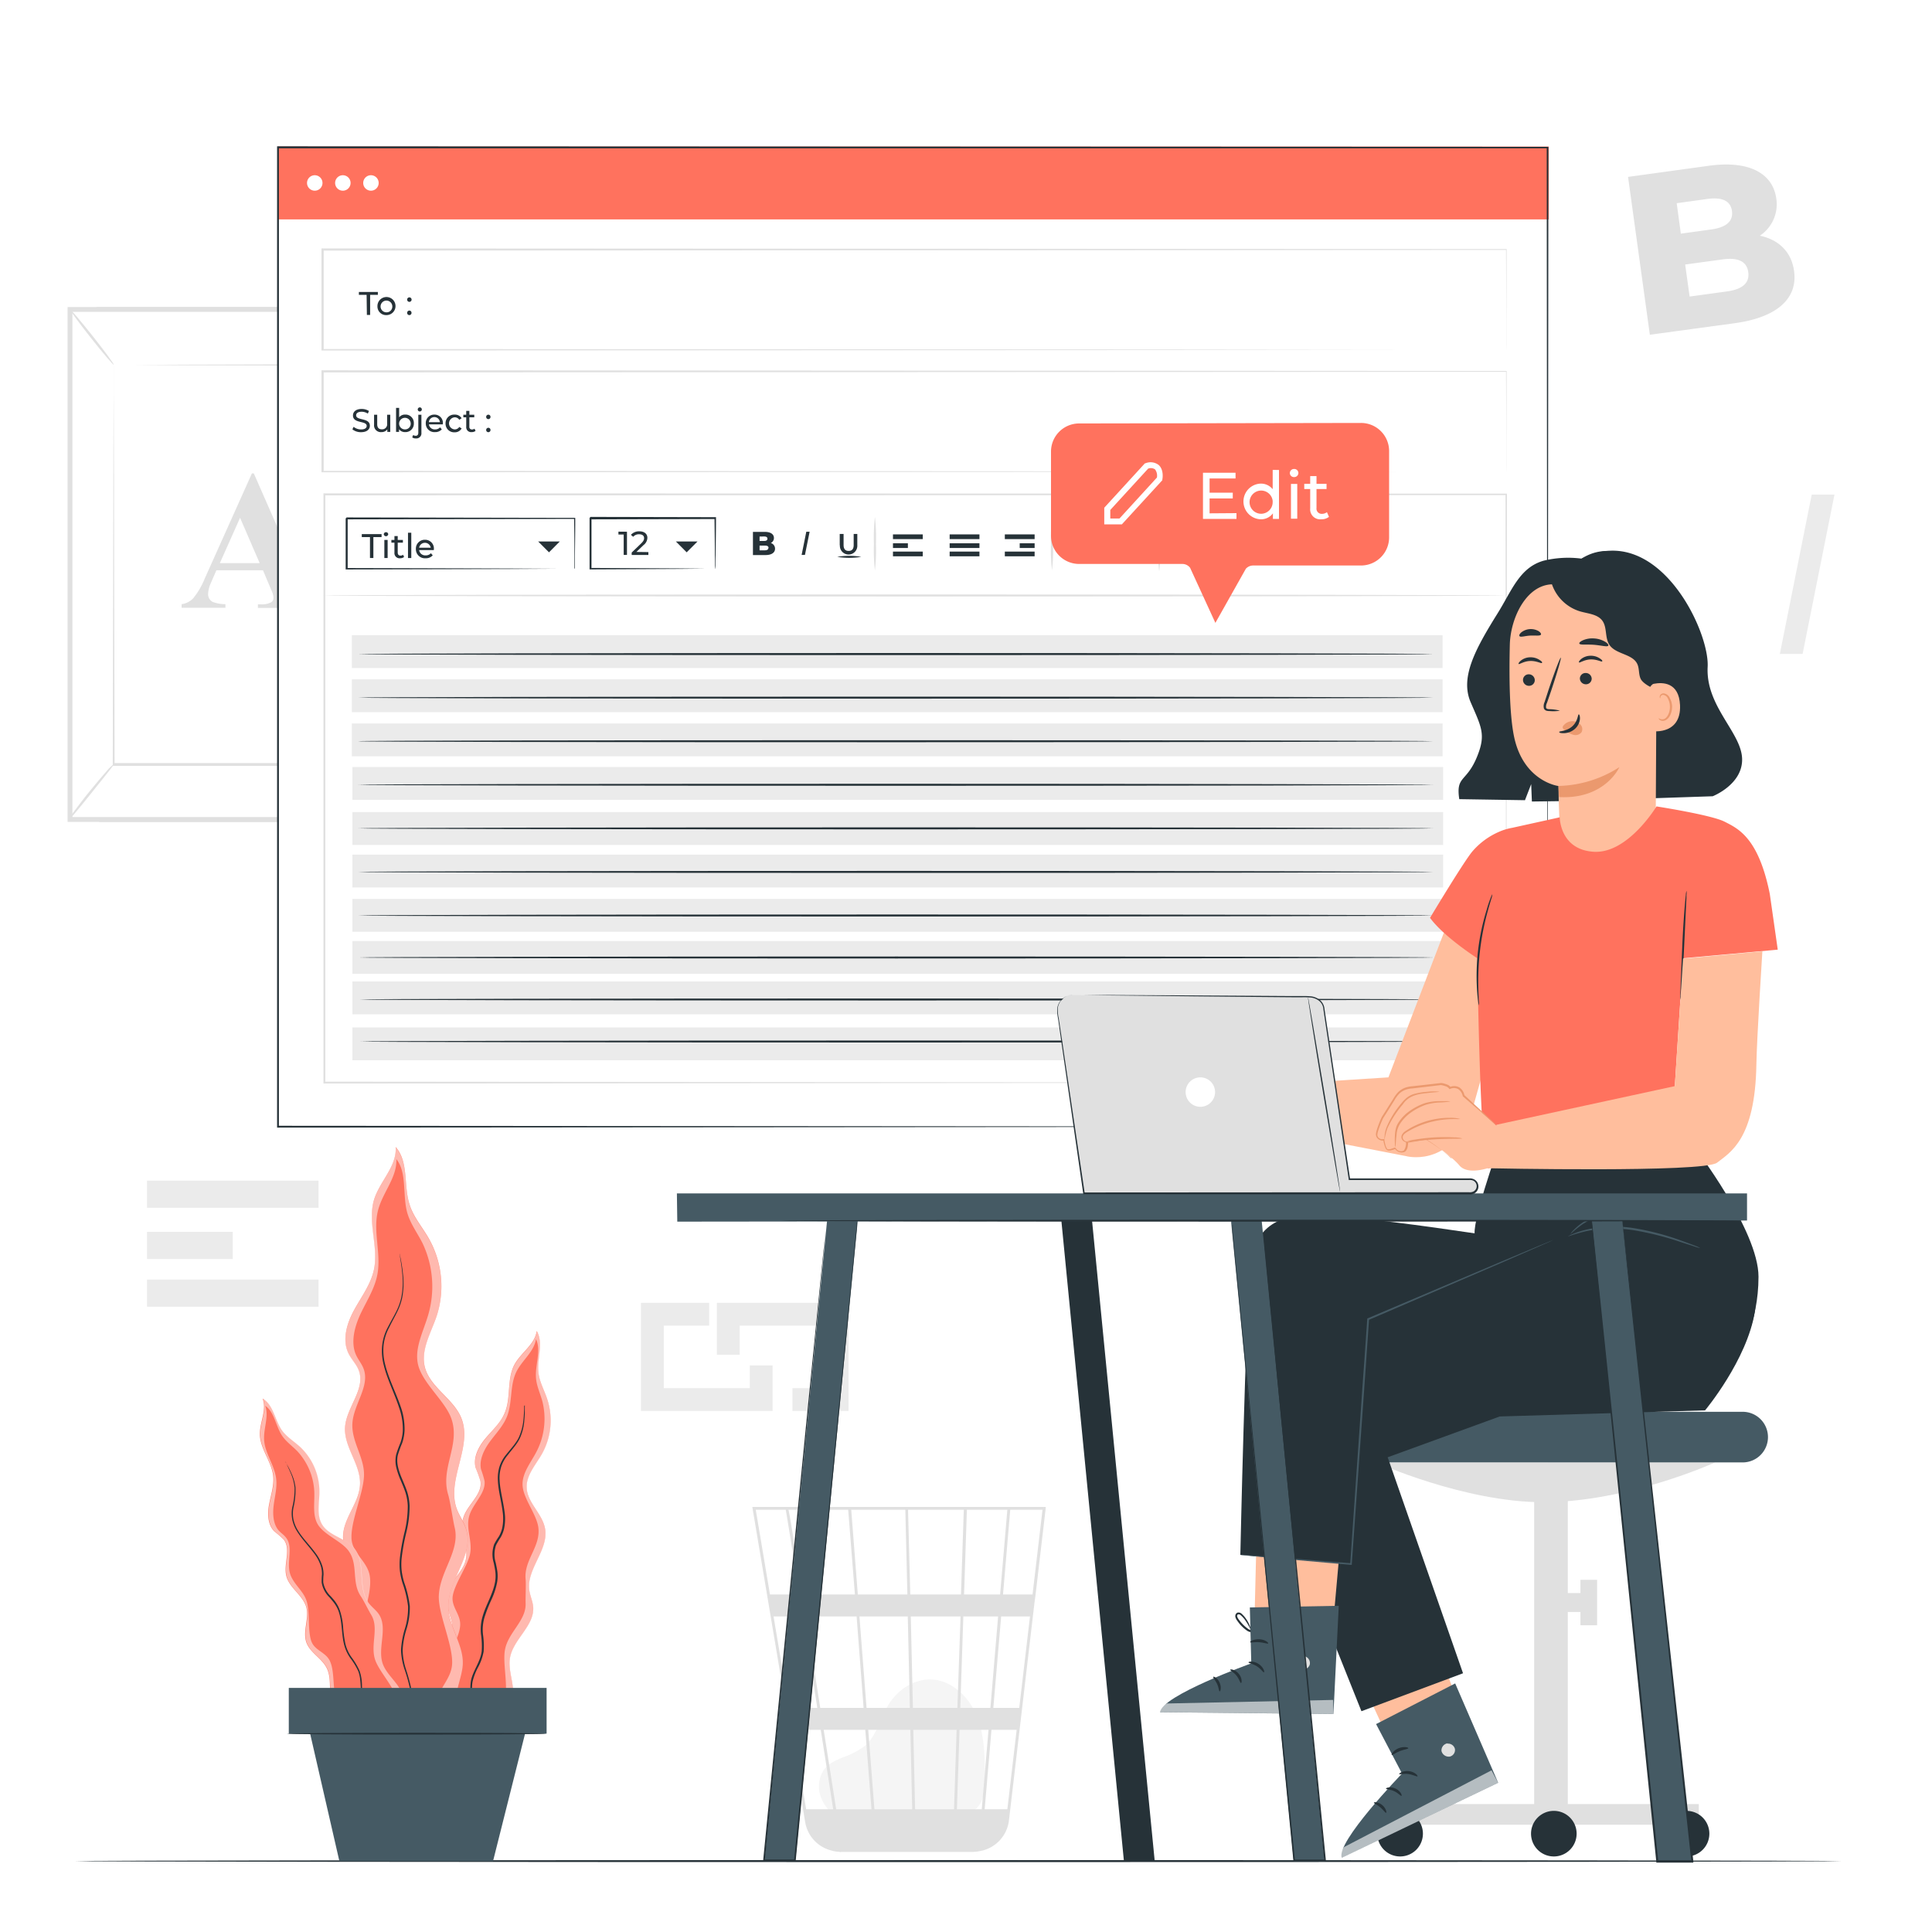 <svg class="animated" id="freepik_stories-editing-body-text" xmlns="http://www.w3.org/2000/svg" viewBox="0 0 500 500" version="1.1" xmlns:xlink="http://www.w3.org/1999/xlink" xmlns:svgjs="http://svgjs.com/svgjs"><style>svg#freepik_stories-editing-body-text:not(.animated) .animable {opacity: 0;}svg#freepik_stories-editing-body-text.animated #freepik--background-complete--inject-78 {animation: 1.5s Infinite  linear floating;animation-delay: 0s;}svg#freepik_stories-editing-body-text.animated #freepik--Screen--inject-78 {animation: 1s 1 forwards cubic-bezier(.36,-0.01,.5,1.38) lightSpeedRight;animation-delay: 0s;}            @keyframes floating {                0% {                    opacity: 1;                    transform: translateY(0px);                }                50% {                    transform: translateY(-10px);                }                100% {                    opacity: 1;                    transform: translateY(0px);                }            }                    @keyframes lightSpeedRight {              from {                transform: translate3d(50%, 0, 0) skewX(-20deg);                opacity: 0;              }              60% {                transform: skewX(10deg);                opacity: 1;              }              80% {                transform: skewX(-2deg);              }              to {                opacity: 1;                transform: translate3d(0, 0, 0);              }            }        </style><g id="freepik--background-complete--inject-78" class="animable animator-active" style="transform-origin: 246.125px 260.956px;"><path d="M464.3,70.11c1,7.06-4.29,12-15.26,13.52l-22.06,3-5.64-40.85,20.9-2.88c10.74-1.48,16.59,2.17,17.46,8.47A9.74,9.74,0,0,1,455.44,61C460.27,62,463.62,65.15,464.3,70.11ZM433.93,52.59,435,60.47l7.94-1.1c3.85-.53,5.65-2.15,5.29-4.77s-2.53-3.64-6.38-3.11Zm18.52,17.84c-.38-2.8-2.67-3.85-6.64-3.3l-9.69,1.33,1.15,8.29L447,75.41C450.92,74.87,452.84,73.23,452.45,70.43Z" style="fill: rgb(224, 224, 224); transform-origin: 442.88px 64.601px;" id="el0qil8hfyapel" class="animable"></path><rect x="38.05" y="305.55" width="44.39" height="7.03" style="fill: rgb(235, 235, 235); transform-origin: 60.245px 309.065px;" id="elzzjbxjvcky" class="animable"></rect><rect x="38.05" y="331.15" width="44.39" height="7.03" style="fill: rgb(235, 235, 235); transform-origin: 60.245px 334.665px;" id="elwp1sqp71rr" class="animable"></rect><rect x="38.05" y="318.8" width="22.19" height="7.03" style="fill: rgb(235, 235, 235); transform-origin: 49.145px 322.315px;" id="eljadhpletbla" class="animable"></rect><polygon points="199.95 365.15 165.88 365.15 165.88 337.17 183.53 337.17 183.53 343.07 171.79 343.07 171.79 359.25 194.05 359.25 194.05 353.37 199.95 353.37 199.95 365.15" style="fill: rgb(235, 235, 235); transform-origin: 182.915px 351.16px;" id="elwf2pnhylry" class="animable"></polygon><polygon points="219.6 365.15 205.08 365.15 205.08 359.25 213.7 359.25 213.7 343.07 191.43 343.07 191.43 350.61 185.53 350.61 185.53 337.17 219.6 337.17 219.6 365.15" style="fill: rgb(235, 235, 235); transform-origin: 202.565px 351.16px;" id="el2vhed04v76k" class="animable"></polygon><path d="M468.87,128h5.89l-8.25,41.24h-5.89Z" style="fill: rgb(235, 235, 235); transform-origin: 467.69px 148.62px;" id="elnb1m4giqbf" class="animable"></path><polygon points="25.01 79.46 116.91 79.46 116.91 212.7 25.64 212.7 25.01 79.46" style="fill: rgb(224, 224, 224); transform-origin: 70.96px 146.08px;" id="elh0oy5bckg98" class="animable"></polygon><g id="elvjeopekrb3"><rect x="18.12" y="80.09" width="91.06" height="131.99" style="fill: rgb(255, 255, 255); transform-origin: 63.65px 146.085px; transform: rotate(180deg);" class="animable"></rect></g><path d="M109.8,79.46V212.7H17.49V79.46Zm-1.25,132V80.71H18.74V211.45Z" style="fill: rgb(224, 224, 224); transform-origin: 63.645px 146.08px;" id="el33izqgi0iex" class="animable"></path><rect x="29.43" y="94.38" width="68.43" height="103.4" style="fill: rgb(255, 255, 255); transform-origin: 63.645px 146.08px;" id="el9bcycgf6l2u" class="animable"></rect><path d="M29.43,94.38s0,.18,0,.51,0,.84,0,1.47c0,1.31,0,3.22,0,5.68,0,5,.05,12.19.08,21.31,0,18.23.09,44,.15,74.43l-.3-.3,68.42,0h0l-.32.33c0-39,0-75,.06-103.4l.26.26-49.79-.13L34.3,94.44l-3.61,0-1.26,0s.4,0,1.2,0l3.57,0,13.71-.07,50-.14h.26v.26c0,28.44,0,64.4.07,103.4v.33h-.34l-68.42,0h-.3v-.3c.06-30.47.11-56.35.15-74.63,0-9.09.06-16.29.08-21.24,0-2.44,0-4.32,0-5.62,0-.61,0-1.09,0-1.43S29.43,94.38,29.43,94.38Z" style="fill: rgb(224, 224, 224); transform-origin: 63.71px 146.225px;" id="elm0iesk11hkg" class="animable"></path><path d="M17.86,212.07a12,12,0,0,1,1.47-2.27c1-1.35,2.36-3.18,4-5.17s3.09-3.73,4.22-5a10.32,10.32,0,0,1,1.93-1.89c.14.12-2.48,3.3-5.64,7.26S18,212.19,17.86,212.07Z" style="fill: rgb(224, 224, 224); transform-origin: 23.673px 204.907px;" id="elscwhwf2w47s" class="animable"></path><path d="M18.12,80.09c.14-.11,2.79,3,5.91,6.94s5.54,7.24,5.4,7.35-2.79-3-5.91-6.94S18,80.2,18.12,80.09Z" style="fill: rgb(224, 224, 224); transform-origin: 23.776px 87.235px;" id="elwubh6ckdn2" class="animable"></path><path d="M109.19,80.19,97.26,94.91" style="fill: rgb(255, 255, 255); transform-origin: 103.225px 87.55px;" id="elyo2upxwge9" class="animable"></path><path d="M97.26,94.91c-.14-.11,2.42-3.5,5.71-7.56s6.08-7.27,6.22-7.16-2.42,3.5-5.71,7.57S97.4,95,97.26,94.91Z" style="fill: rgb(224, 224, 224); transform-origin: 103.225px 87.55px;" id="el0bkmqmjiy4mq" class="animable"></path><path d="M109.18,212.07c-.15.12-2.77-3-5.85-6.87S97.84,198,98,197.93s2.76,3,5.85,6.87S109.32,212,109.18,212.07Z" style="fill: rgb(224, 224, 224); transform-origin: 103.589px 205.001px;" id="ellhx85dwyyy" class="animable"></path><path d="M68.06,147.59H56l-1.44,3.32a7.33,7.33,0,0,0-.7,2.74A2.26,2.26,0,0,0,55,155.76a9.55,9.55,0,0,0,3.34.6v.93H47v-.93a5.07,5.07,0,0,0,3-1.52A19.94,19.94,0,0,0,53,149.7l12.2-27.2h.48l12.29,28a17.19,17.19,0,0,0,2.89,5,3.91,3.91,0,0,0,2.41.9v.93H66.75v-.93h.68a5.17,5.17,0,0,0,2.79-.55,1.34,1.34,0,0,0,.55-1.16,3.11,3.11,0,0,0-.15-.93c0-.15-.28-.78-.75-1.88Zm-.86-1.86L62.13,134,56.9,145.73Z" style="fill: rgb(224, 224, 224); transform-origin: 65.135px 139.915px;" id="el2ayg632wzal" class="animable"></path><path d="M215.41,469.38c-1.62-1.39-5.24-5.8-2.45-10.93,1-1.88,3.2-2.81,5.16-3.64a20.92,20.92,0,0,0,5.67-2.94c3.07-2.61,3.92-6.95,6-10.44,2.34-4,6.7-7,11.32-6.78,5.28.24,9.69,4.55,11.69,9.47s2.06,10.39,2.11,15.7c0,2.94-.11,6.25-2.27,8.24-2,1.83-5,1.85-7.68,1.77L216,468.94" style="fill: rgb(245, 245, 245); transform-origin: 233.423px 452.246px;" id="el4kzxwwthv4y" class="animable"></path><path d="M270.64,390H194.7l13.68,81.57a9.12,9.12,0,0,0,6.48,7.26l.27.08c.23.05.44.13.68.17a9.68,9.68,0,0,0,1.54.18v.08l.37-.06h33.85a9.46,9.46,0,0,0,1.86-.19,9.15,9.15,0,0,0,7.69-8l6.59-56.21.3-2.23h0l2.61-22.26Zm-14.32,52h-7.8l.79-23.67h9Zm2.78-23.67h7.46L263.78,442h-6.71Zm-22.27,49.91-.47-20.56h11.22l-.68,20.56ZM224.7,447.68h10.9l.48,20.56H226.3Zm.84,20.56H216.4c-.87-5.55-2-12.76-3.23-20.56h10.77ZM224.26,442l-1.84-23.67h12.51l.54,23.67Zm12,0-.55-23.67h12.88L247.77,442Zm-.68-29.35L235,390.72h14.43l-.73,21.93Zm-.75,0H222l-1.7-21.93h14Zm-13.58,0H207.65c-.48-3-.93-5.9-1.34-8.47-1.42-8.87-1.95-12.2-2.25-13.46h15.45Zm.44,5.68L223.5,442H212.28c-.38-2.4-.76-4.83-1.14-7.26-.88-5.59-1.76-11.18-2.59-16.41ZM211.52,442h-7.33l-4-23.67h7.57C209,425.64,210.23,433.79,211.52,442Zm.89,5.68c1.12,7.11,2.22,14.13,3.22,20.56h-7l-3.45-20.56Zm35.24,20.56.68-20.56h7.5l-1.75,20.56Zm1.85-55.59.73-21.93H260.7l-1.87,21.93Zm-46.15-21.93c.3,1.59,1.68,10.22,3.54,21.93h-7.62l-3.68-21.93Zm57.35,77.52h-5.87l1.76-20.56h6.52Zm6.52-55.59h-7.64l1.87-21.93h8.35Z" style="fill: rgb(224, 224, 224); transform-origin: 232.67px 434.67px;" id="el2xelavnkg6i" class="animable"></path></g><g id="freepik--Floor--inject-78" class="animable" style="transform-origin: 248px 481.65px;"><path d="M476.65,481.65c0,.15-102.38.26-228.64.26s-228.66-.11-228.66-.26,102.35-.26,228.66-.26S476.65,481.51,476.65,481.65Z" style="fill: rgb(38, 50, 56); transform-origin: 248px 481.65px;" id="el1sc0olbeo3q" class="animable"></path></g><g id="freepik--Screen--inject-78" class="animable" style="transform-origin: 236.27px 164.845px;"><rect x="71.89" y="38.17" width="328.61" height="253.45" style="fill: rgb(255, 255, 255); transform-origin: 236.195px 164.895px;" id="el0cmdgwlok74m" class="animable"></rect><rect x="91.2" y="198.5" width="282.28" height="8.5" style="fill: rgb(235, 235, 235); transform-origin: 232.34px 202.75px;" id="elv6zmo5g6ul" class="animable"></rect><rect x="91.06" y="187.23" width="282.28" height="8.5" style="fill: rgb(235, 235, 235); transform-origin: 232.2px 191.48px;" id="elh45tl9qxuxc" class="animable"></rect><rect x="91.06" y="175.81" width="282.28" height="8.5" style="fill: rgb(235, 235, 235); transform-origin: 232.2px 180.06px;" id="eltwihux2d44a" class="animable"></rect><rect x="91.06" y="164.39" width="282.28" height="8.5" style="fill: rgb(235, 235, 235); transform-origin: 232.2px 168.64px;" id="el4s3190se4sr" class="animable"></rect><rect x="91.2" y="210.17" width="282.28" height="8.5" style="fill: rgb(235, 235, 235); transform-origin: 232.34px 214.42px;" id="eltg1jq1cbfj" class="animable"></rect><rect x="91.2" y="221.18" width="282.28" height="8.5" style="fill: rgb(235, 235, 235); transform-origin: 232.34px 225.43px;" id="elo4w0r2647j" class="animable"></rect><rect x="91.2" y="232.64" width="282.28" height="8.5" style="fill: rgb(235, 235, 235); transform-origin: 232.34px 236.89px;" id="eljpfe6lnnezm" class="animable"></rect><rect x="91.2" y="243.53" width="282.28" height="8.5" style="fill: rgb(235, 235, 235); transform-origin: 232.34px 247.78px;" id="eljj7s8vmrlfb" class="animable"></rect><rect x="91.2" y="254" width="282.28" height="8.5" style="fill: rgb(235, 235, 235); transform-origin: 232.34px 258.25px;" id="eliu22frzt7kn" class="animable"></rect><rect x="91.2" y="265.9" width="282.28" height="8.5" style="fill: rgb(235, 235, 235); transform-origin: 232.34px 270.15px;" id="elo6jl87gk7t" class="animable"></rect><rect x="71.89" y="37.92" width="328.94" height="18.86" style="fill: rgb(255, 114, 94); transform-origin: 236.36px 47.35px;" id="elrh8gkto6io" class="animable"></rect><path d="M94.88,76.3h-2v-.74h4.91v.74h-2v5.2h-.84Z" style="fill: rgb(38, 50, 56); transform-origin: 95.335px 78.53px;" id="elugff0n3yhj" class="animable"></path><path d="M97.68,79.25a2.34,2.34,0,1,1,2.34,2.3A2.24,2.24,0,0,1,97.68,79.25Zm3.85,0A1.52,1.52,0,1,0,100,80.83,1.48,1.48,0,0,0,101.53,79.25Z" style="fill: rgb(38, 50, 56); transform-origin: 100.019px 79.211px;" id="elnp0m7wo966" class="animable"></path><path d="M105.37,77.54a.57.57,0,0,1,.57-.58.58.58,0,0,1,0,1.16A.57.57,0,0,1,105.37,77.54Zm0,3.42a.57.57,0,0,1,.57-.58.56.56,0,0,1,.56.58.57.57,0,0,1-.56.59A.57.57,0,0,1,105.37,81Z" style="fill: rgb(38, 50, 56); transform-origin: 105.945px 79.255px;" id="el2i5lnpxjix1" class="animable"></path><path d="M91.2,111.11l.31-.65a3.07,3.07,0,0,0,1.94.68c1,0,1.45-.4,1.45-.91,0-1.43-3.55-.53-3.55-2.71,0-.9.7-1.68,2.24-1.68a3.51,3.51,0,0,1,1.89.52l-.28.68a3,3,0,0,0-1.61-.48c-1,0-1.42.42-1.42.93,0,1.43,3.55.54,3.55,2.69,0,.9-.72,1.67-2.27,1.67A3.47,3.47,0,0,1,91.2,111.11Z" style="fill: rgb(38, 50, 56); transform-origin: 93.46px 108.846px;" id="elucpa4bq7hun" class="animable"></path><path d="M101,107.34v4.44h-.76v-.67a1.81,1.81,0,0,1-1.51.72,1.75,1.75,0,0,1-1.92-1.93v-2.56h.81v2.46c0,.88.44,1.31,1.2,1.31a1.3,1.3,0,0,0,1.37-1.47v-2.3Z" style="fill: rgb(38, 50, 56); transform-origin: 98.9px 109.59px;" id="elyizaluudbcf" class="animable"></path><path d="M107.1,109.56a2.16,2.16,0,0,1-2.24,2.27,1.88,1.88,0,0,1-1.59-.75v.7h-.77v-6.22h.8V108a1.9,1.9,0,0,1,1.56-.71A2.15,2.15,0,0,1,107.1,109.56Zm-.81,0a1.5,1.5,0,1,0-1.5,1.57A1.46,1.46,0,0,0,106.29,109.56Z" style="fill: rgb(38, 50, 56); transform-origin: 104.802px 108.696px;" id="el00pd48xzvnx2f" class="animable"></path><path d="M106.68,113.19l.26-.62a1,1,0,0,0,.65.21c.43,0,.67-.27.67-.78v-4.66h.8V112a1.32,1.32,0,0,1-1.42,1.47A1.54,1.54,0,0,1,106.68,113.19Zm1.43-7.23a.54.54,0,0,1,.55-.53.53.53,0,1,1-.55.53Z" style="fill: rgb(38, 50, 56); transform-origin: 107.925px 109.452px;" id="els5f0l6wnwz" class="animable"></path><path d="M114.6,109.83H111a1.51,1.51,0,0,0,1.61,1.3,1.65,1.65,0,0,0,1.28-.54l.45.52a2.25,2.25,0,0,1-1.76.72,2.22,2.22,0,0,1-2.39-2.27,2.17,2.17,0,0,1,2.23-2.26,2.14,2.14,0,0,1,2.2,2.29C114.61,109.65,114.6,109.75,114.6,109.83Zm-3.61-.58h2.85a1.43,1.43,0,0,0-2.85,0Z" style="fill: rgb(38, 50, 56); transform-origin: 112.407px 109.568px;" id="eltkpv5e6jif" class="animable"></path><path d="M115.31,109.56a2.21,2.21,0,0,1,2.35-2.26,2,2,0,0,1,1.81.94l-.61.4a1.37,1.37,0,0,0-1.21-.64,1.57,1.57,0,0,0,0,3.13,1.37,1.37,0,0,0,1.21-.64l.61.39a2,2,0,0,1-1.81,1A2.22,2.22,0,0,1,115.31,109.56Z" style="fill: rgb(38, 50, 56); transform-origin: 117.389px 109.59px;" id="elkr6hvrwqlnq" class="animable"></path><path d="M123.07,111.52a1.55,1.55,0,0,1-1,.31,1.27,1.27,0,0,1-1.41-1.39V108h-.75v-.66h.75v-1h.81v1h1.27V108h-1.27v2.41a.65.65,0,0,0,.7.74,1,1,0,0,0,.63-.21Z" style="fill: rgb(38, 50, 56); transform-origin: 121.49px 109.089px;" id="elaaqwxtf8484" class="animable"></path><path d="M125.82,107.89a.56.56,0,0,1,.57-.57.55.55,0,0,1,.55.57.56.56,0,0,1-.55.58A.57.57,0,0,1,125.82,107.89Zm0,3.39a.56.56,0,0,1,.57-.57.55.55,0,0,1,.55.57.55.55,0,0,1-.55.57A.56.56,0,0,1,125.82,111.28Z" style="fill: rgb(38, 50, 56); transform-origin: 126.38px 109.585px;" id="el1i2m02ey9go" class="animable"></path><path d="M83.46,47.35a2,2,0,1,1-2-2A2,2,0,0,1,83.46,47.35Z" style="fill: rgb(255, 255, 255); transform-origin: 81.46px 47.35px;" id="el47fo144kffb" class="animable"></path><path d="M90.73,47.35a2,2,0,1,1-2-2A2,2,0,0,1,90.73,47.35Z" style="fill: rgb(255, 255, 255); transform-origin: 88.73px 47.35px;" id="elywd896kkarh" class="animable"></path><path d="M98,47.35a2,2,0,1,1-2-2A2,2,0,0,1,98,47.35Z" style="fill: rgb(255, 255, 255); transform-origin: 96px 47.35px;" id="elkxlcu4qu25" class="animable"></path><path d="M148.66,147.25s0-.09,0-.24l0-.67q0-.93,0-2.58c0-2.26,0-5.51-.09-9.61l.15.14-59,.12h0l.26-.26h0v6.63c0,2.18,0,4.34,0,6.45L89.7,147l42,.12,12.43.07,3.36,0h.88l.31,0-.28,0h-.84l-3.31,0-12.37.07-42.16.11h-.26V134.17h0l.26-.26h0l59,.11h.15v.15c0,4.13-.06,7.42-.08,9.7,0,1.09,0,1.94,0,2.54V147A.85.85,0,0,1,148.66,147.25Z" style="fill: rgb(38, 50, 56); transform-origin: 119.165px 140.64px;" id="ely0yxao0ro4c" class="animable"></path><path d="M185.06,147.25a.77.77,0,0,1,0-.25c0-.19,0-.42,0-.69,0-.65,0-1.52-.05-2.63,0-2.29-.05-5.54-.1-9.53l.19.18-32.28.08.26-.26h0v6.71c0,2.2,0,4.32,0,6.37l-.25-.25,23.07.12,6.74.07,1.82,0,.65,0a4.08,4.08,0,0,1-.59,0l-1.77,0-6.68.07-23.24.12h-.25v-6.62c0-1.09,0-2.2,0-3.33v-3.38h0l.26-.26,32.28.07h.18v.19c0,4-.08,7.32-.1,9.64,0,1.09,0,2,0,2.59S185.07,147.26,185.06,147.25Z" style="fill: rgb(38, 50, 56); transform-origin: 168.94px 140.565px;" id="eld8fto6aj47a" class="animable"></path><path d="M95.75,139H93.63v-.77h5.12V139H96.63v5.41h-.88Z" style="fill: rgb(38, 50, 56); transform-origin: 96.19px 141.32px;" id="elmukola6k31d" class="animable"></path><path d="M99.32,138.29a.56.56,0,0,1,.58-.56.55.55,0,0,1,.57.54.58.58,0,0,1-1.15,0Zm.15,1.45h.85v4.68h-.85Z" style="fill: rgb(38, 50, 56); transform-origin: 99.895px 141.075px;" id="el7ruvmukqho9" class="animable"></path><path d="M104.57,144.15a1.62,1.62,0,0,1-1,.33,1.34,1.34,0,0,1-1.49-1.47v-2.57h-.79v-.7h.79v-1h.85v1h1.34v.7h-1.34V143c0,.51.26.79.73.79a1.1,1.1,0,0,0,.67-.22Z" style="fill: rgb(38, 50, 56); transform-origin: 102.93px 141.615px;" id="elhexr766zxwn" class="animable"></path><path d="M105.59,137.87h.85v6.55h-.85Z" style="fill: rgb(38, 50, 56); transform-origin: 106.015px 141.145px;" id="eltsywwxu6vjd" class="animable"></path><path d="M112.27,142.36h-3.8a1.58,1.58,0,0,0,1.7,1.37,1.73,1.73,0,0,0,1.35-.56l.47.55a2.36,2.36,0,0,1-1.85.76,2.34,2.34,0,0,1-2.51-2.4,2.29,2.29,0,0,1,2.35-2.39,2.26,2.26,0,0,1,2.31,2.42A2.29,2.29,0,0,1,112.27,142.36Zm-3.8-.61h3a1.52,1.52,0,0,0-3,0Z" style="fill: rgb(38, 50, 56); transform-origin: 109.962px 142.088px;" id="elvu4f6f29tl" class="animable"></path><polygon points="139.27 140.13 144.88 140.13 142.08 142.94 139.27 140.13" style="fill: rgb(38, 50, 56); transform-origin: 142.075px 141.535px;" id="elcp6zksy01x8" class="animable"></polygon><polygon points="174.91 140.13 180.52 140.13 177.71 142.94 174.91 140.13" style="fill: rgb(38, 50, 56); transform-origin: 177.715px 141.535px;" id="elxkw1c489uk" class="animable"></polygon><path d="M389.82,280.18c0-1.53-.08-58.4-.2-152.24l.2.19-305.88.07h0l.26-.26c0,53.66,0,105.17,0,152.24l-.25-.25,305.9.25-305.9.24h-.24v-.24c0-47.07,0-98.58,0-152.24v-.26h.28l305.88.07H390v.19C389.89,221.78,389.82,278.65,389.82,280.18Z" style="fill: rgb(224, 224, 224); transform-origin: 236.855px 204.05px;" id="el34d265lun9h" class="animable"></path><path d="M389.82,122.13s0-.6,0-1.73,0-2.82,0-5c0-4.41,0-10.91-.06-19.28l.11.1-306.35.16h0l.26-.26v26l-.26-.26,217.46.11,65.1.07,17.64,0,4.58,0c1,0,1.58,0,1.58,0h-1.54l-4.55,0-17.58,0-65,.08-217.65.11H83.2V95.83h.27L389.82,96h.1v.1c0,8.4-.05,14.91-.06,19.34,0,2.19,0,3.87,0,5S389.82,122.13,389.82,122.13Z" style="fill: rgb(224, 224, 224); transform-origin: 236.56px 109.03px;" id="elv4egyatvng" class="animable"></path><path d="M389.82,90.59s0-.59,0-1.73,0-2.82,0-5c0-4.41,0-10.9-.06-19.27l.11.1-306.35.16h0l.26-.26v26l-.26-.26,217.46.11,65.1.08,17.64,0,4.58,0,1.58,0-1.54,0-4.55,0-17.58,0-65,.08-217.65.11H83.2V64.29h.27l306.35.16h.1v.11c0,8.39-.05,14.91-.06,19.33,0,2.2,0,3.87,0,5S389.82,90.59,389.82,90.59Z" style="fill: rgb(224, 224, 224); transform-origin: 236.56px 77.5px;" id="elyvg262htqu" class="animable"></path><path d="M310.18,135.31a1.87,1.87,0,0,0-1.93,1.73h0v6.78h0a2.73,2.73,0,0,0,5.38,0h0v-5.47h-.53v5.24a2.19,2.19,0,0,1-4.36,0V137.1a1.41,1.41,0,0,1,2.82,0v5.5h0a.82.82,0,0,1-1.57,0v-4.24h-.52v4.05h0v.19h0a1.32,1.32,0,0,0,2.58,0h0v-.11s0-.06,0-.09h0V137h0A1.88,1.88,0,0,0,310.18,135.31Z" style="fill: rgb(38, 50, 56); transform-origin: 310.94px 140.697px;" id="elbzi0u3zfisq" class="animable"></path><rect x="231.1" y="138.3" width="7.71" height="1.22" style="fill: rgb(38, 50, 56); transform-origin: 234.955px 138.91px;" id="elrq0n41d8i3q" class="animable"></rect><rect x="231.1" y="142.75" width="7.71" height="1.22" style="fill: rgb(38, 50, 56); transform-origin: 234.955px 143.36px;" id="elqh8sf2loif" class="animable"></rect><rect x="231.1" y="140.6" width="3.86" height="1.22" style="fill: rgb(38, 50, 56); transform-origin: 233.03px 141.21px;" id="elmqz0onrkie" class="animable"></rect><rect x="260.05" y="138.3" width="7.71" height="1.22" style="fill: rgb(38, 50, 56); transform-origin: 263.905px 138.91px;" id="el0jeml99og4tk" class="animable"></rect><rect x="260.05" y="142.75" width="7.71" height="1.22" style="fill: rgb(38, 50, 56); transform-origin: 263.905px 143.36px;" id="elenbcjsca2zl" class="animable"></rect><rect x="263.9" y="140.6" width="3.86" height="1.22" style="fill: rgb(38, 50, 56); transform-origin: 265.83px 141.21px;" id="eld36slcclmig" class="animable"></rect><rect x="245.77" y="138.3" width="7.71" height="1.22" style="fill: rgb(38, 50, 56); transform-origin: 249.625px 138.91px;" id="el1vuxmw3q7t6i" class="animable"></rect><rect x="245.77" y="142.75" width="7.71" height="1.22" style="fill: rgb(38, 50, 56); transform-origin: 249.625px 143.36px;" id="elciz5eudrhco" class="animable"></rect><rect x="245.77" y="140.6" width="7.71" height="1.22" style="fill: rgb(38, 50, 56); transform-origin: 249.625px 141.21px;" id="elqanmxvs0lb" class="animable"></rect><polygon points="287.07 143.57 280.76 143.57 280.76 138.39 284.03 138.39 284.03 139.48 281.86 139.48 281.86 142.47 285.98 142.47 285.98 141.39 287.07 141.39 287.07 143.57" style="fill: rgb(38, 50, 56); transform-origin: 283.915px 140.98px;" id="el9n0d5ybenva" class="animable"></polygon><polygon points="290.7 143.57 288.02 143.57 288.02 142.47 289.61 142.47 289.61 139.48 285.49 139.48 285.49 140.88 284.4 140.88 284.4 138.39 290.7 138.39 290.7 143.57" style="fill: rgb(38, 50, 56); transform-origin: 287.55px 140.98px;" id="elgfmxir2t7gb" class="animable"></polygon><polygon points="293.26 140.57 296.62 140.57 294.94 142.13 293.26 140.57" style="fill: rgb(38, 50, 56); transform-origin: 294.94px 141.35px;" id="el8n7f3xe2bf3" class="animable"></polygon><path d="M217.32,141.1v-2.91h1v2.87c0,1.06.48,1.52,1.31,1.52s1.3-.46,1.3-1.52v-2.87h.94v2.91a2.26,2.26,0,1,1-4.51,0Z" style="fill: rgb(38, 50, 56); transform-origin: 219.598px 140.85px;" id="el5vy8w28a92y" class="animable"></path><path d="M208.67,137.61h.86l-1.21,6h-.86Z" style="fill: rgb(38, 50, 56); transform-origin: 208.495px 140.61px;" id="eldclsdekbf1j" class="animable"></path><path d="M200.58,142c0,1-.86,1.65-2.48,1.65h-3.24v-6h3.07c1.58,0,2.36.65,2.36,1.58a1.42,1.42,0,0,1-.81,1.3A1.52,1.52,0,0,1,200.58,142Zm-4-3.14V140h1.17c.57,0,.86-.19.86-.58s-.29-.58-.86-.58Zm2.32,2.95c0-.41-.31-.61-.89-.61h-1.43v1.22H198C198.55,142.4,198.86,142.2,198.86,141.79Z" style="fill: rgb(38, 50, 56); transform-origin: 197.72px 140.65px;" id="ele6v7yq8jdjm" class="animable"></path><path d="M226.43,147.61a46.79,46.79,0,0,1-.26-6.91,46.88,46.88,0,0,1,.26-6.92,45.29,45.29,0,0,1,.26,6.92A45.2,45.2,0,0,1,226.43,147.61Z" style="fill: rgb(224, 224, 224); transform-origin: 226.432px 140.695px;" id="elzvckk08z2t" class="animable"></path><path d="M272.26,147.61a45.2,45.2,0,0,1-.26-6.91,45.29,45.29,0,0,1,.26-6.92,46.88,46.88,0,0,1,.26,6.92A46.79,46.79,0,0,1,272.26,147.61Z" style="fill: rgb(224, 224, 224); transform-origin: 272.258px 140.695px;" id="elt3jui2jfpjd" class="animable"></path><path d="M300,147.89a46.79,46.79,0,0,1-.26-6.91,46.68,46.68,0,0,1,.26-6.91,46.68,46.68,0,0,1,.26,6.91A46.79,46.79,0,0,1,300,147.89Z" style="fill: rgb(224, 224, 224); transform-origin: 300px 140.98px;" id="elregbilrhox" class="animable"></path><path d="M321,147.48a46.79,46.79,0,0,1-.26-6.91,46.88,46.88,0,0,1,.26-6.92,44.46,44.46,0,0,1,.27,6.92A44.38,44.38,0,0,1,321,147.48Z" style="fill: rgb(224, 224, 224); transform-origin: 321.006px 140.565px;" id="elu4lccmaeos" class="animable"></path><path d="M222.88,144.11a18.61,18.61,0,0,1-6.2,0,18.61,18.61,0,0,1,6.2,0Z" style="fill: rgb(38, 50, 56); transform-origin: 219.78px 144.11px;" id="elnik9zhyora" class="animable"></path><path d="M162.26,137.61v6h-.85v-5.27h-1.36v-.75Z" style="fill: rgb(38, 50, 56); transform-origin: 161.155px 140.6px;" id="elbsbm2krsh9h" class="animable"></path><path d="M167.8,142.88v.75h-4.32V143l2.45-2.36c.64-.62.76-1,.76-1.37,0-.62-.44-1-1.28-1a1.91,1.91,0,0,0-1.54.65l-.59-.5a2.78,2.78,0,0,1,2.2-.91c1.26,0,2.06.64,2.06,1.67a2.43,2.43,0,0,1-1,1.89l-1.84,1.77Z" style="fill: rgb(38, 50, 56); transform-origin: 165.54px 140.568px;" id="el2ktr2f8plo3" class="animable"></path><path d="M389.82,154.11c0,.14-68.6.26-153.2.26s-153.21-.12-153.21-.26,68.58-.26,153.21-.26S389.82,154,389.82,154.11Z" style="fill: rgb(224, 224, 224); transform-origin: 236.615px 154.11px;" id="eluhpmvk8lt1l" class="animable"></path><path d="M370.92,169.28c0,.14-62.29.26-139.12.26s-139.13-.12-139.13-.26S155,169,231.8,169,370.92,169.13,370.92,169.28Z" style="fill: rgb(38, 50, 56); transform-origin: 231.795px 169.27px;" id="elkaznkwa4tr8" class="animable"></path><path d="M370.92,180.55c0,.15-62.29.26-139.12.26s-139.13-.11-139.13-.26,62.28-.26,139.13-.26S370.92,180.41,370.92,180.55Z" style="fill: rgb(38, 50, 56); transform-origin: 231.795px 180.55px;" id="el3cblcp3pc3v" class="animable"></path><path d="M370.92,191.83c0,.14-62.29.26-139.12.26S92.67,192,92.67,191.83s62.28-.26,139.13-.26S370.92,191.68,370.92,191.83Z" style="fill: rgb(38, 50, 56); transform-origin: 231.795px 191.83px;" id="elfe67mso41m" class="animable"></path><path d="M370.92,203.1c0,.15-62.29.26-139.12.26s-139.13-.11-139.13-.26,62.28-.26,139.13-.26S370.92,203,370.92,203.1Z" style="fill: rgb(38, 50, 56); transform-origin: 231.795px 203.1px;" id="elj1eph9ccime" class="animable"></path><path d="M370.92,214.38c0,.14-62.29.26-139.12.26s-139.13-.12-139.13-.26,62.28-.26,139.13-.26S370.92,214.23,370.92,214.38Z" style="fill: rgb(38, 50, 56); transform-origin: 231.795px 214.38px;" id="eljd55b7r1xza" class="animable"></path><path d="M370.92,225.65c0,.15-62.29.26-139.12.26s-139.13-.11-139.13-.26,62.28-.26,139.13-.26S370.92,225.51,370.92,225.65Z" style="fill: rgb(38, 50, 56); transform-origin: 231.795px 225.65px;" id="elf6ou6vw7j8" class="animable"></path><path d="M370.92,236.93c0,.14-62.29.26-139.12.26s-139.13-.12-139.13-.26,62.28-.26,139.13-.26S370.92,236.78,370.92,236.93Z" style="fill: rgb(38, 50, 56); transform-origin: 231.795px 236.93px;" id="elsqgyjv5mxg" class="animable"></path><path d="M371.12,247.8c0,.14-62.29.26-139.12.26s-139.13-.12-139.13-.26,62.28-.26,139.13-.26S371.12,247.66,371.12,247.8Z" style="fill: rgb(38, 50, 56); transform-origin: 231.995px 247.8px;" id="eleia76q1eq07" class="animable"></path><path d="M371.32,258.67c0,.15-62.29.26-139.11.26s-139.14-.11-139.14-.26,62.28-.26,139.14-.26S371.32,258.53,371.32,258.67Z" style="fill: rgb(38, 50, 56); transform-origin: 232.195px 258.67px;" id="el9ui3rt60i4b" class="animable"></path><path d="M93.28,269.54c0-.14,62.29-.26,139.11-.26s139.13.12,139.13.26-62.28.26-139.13.26S93.28,269.69,93.28,269.54Z" style="fill: rgb(38, 50, 56); transform-origin: 232.4px 269.54px;" id="el4azvt9khmp9" class="animable"></path><path d="M400.5,291.62c0-1.78-.08-100.35-.21-253.45l.21.22-328.58,0h0l.26-.26c0,91.3,0,177.68,0,253.45l-.23-.23,328.61.23-328.61.24h-.24v-.24c0-75.77,0-162.15,0-253.45v-.26h.29L400.5,38h.22v.21C400.59,191.27,400.5,289.84,400.5,291.62Z" style="fill: rgb(38, 50, 56); transform-origin: 236.215px 164.845px;" id="el3ag908438ln" class="animable"></path><path d="M272,116.87v21.8a7.28,7.28,0,0,0,7.28,7.28H306a2.5,2.5,0,0,1,2,1l6.54,14.25,7.88-14a2.55,2.55,0,0,1,1.89-.85h28A7.28,7.28,0,0,0,359.5,139V116.73a7.27,7.27,0,0,0-7.29-7.27l-72.9.13A7.28,7.28,0,0,0,272,116.87Z" style="fill: rgb(255, 114, 94); transform-origin: 315.75px 135.33px;" id="elobxlpeikpj" class="animable"></path><path d="M290.34,135.7h-4.56v-4.3l10.5-11.47.21-.05a3.43,3.43,0,0,1,3.4.48c1.33,1.22,1,3.45.92,3.7l0,.22Zm-3-1.51h2.38l9.69-10.6a2.74,2.74,0,0,0-.49-2.12,1.93,1.93,0,0,0-1.78-.19l-9.8,10.7Z" style="fill: rgb(255, 255, 255); transform-origin: 293.342px 127.665px;" id="eljczouoym4fj" class="animable"></path><path d="M320,132.8v1.49h-8.67V122.35h8.43v1.48h-6.72v3.67h6V129h-6v3.85Z" style="fill: rgb(255, 255, 255); transform-origin: 315.665px 128.32px;" id="el0lh9tmq6fi98" class="animable"></path><path d="M331,121.63v12.66h-1.57v-1.44a3.8,3.8,0,0,1-3.22,1.54,4.62,4.62,0,0,1,0-9.23,3.87,3.87,0,0,1,3.16,1.45v-5Zm-1.62,8.14a3,3,0,1,0-3,3.19A3,3,0,0,0,329.36,129.77Z" style="fill: rgb(255, 255, 255); transform-origin: 326.402px 128.002px;" id="elvp81n6jbi" class="animable"></path><path d="M333.81,122.45a1.07,1.07,0,0,1,1.1-1.08,1.06,1.06,0,0,1,1.11,1,1.07,1.07,0,0,1-1.11,1.1A1.06,1.06,0,0,1,333.81,122.45Zm.29,2.79h1.63v9H334.1Z" style="fill: rgb(255, 255, 255); transform-origin: 334.915px 127.804px;" id="el85wql8xontv" class="animable"></path><path d="M343.94,133.76a3.11,3.11,0,0,1-2,.63,2.58,2.58,0,0,1-2.86-2.83v-5h-1.54v-1.35h1.54v-2h1.63v2h2.6v1.35h-2.6v4.9a1.34,1.34,0,0,0,1.42,1.52,2.08,2.08,0,0,0,1.28-.43Z" style="fill: rgb(255, 255, 255); transform-origin: 340.74px 128.808px;" id="eldkyshdwb81i" class="animable"></path></g><g id="freepik--Plant--inject-78" class="animable" style="transform-origin: 104.893px 389.245px;"><path d="M114.32,453.7c-2.62-.13-3.39-3.82-2.41-6.25s2.89-4.59,2.92-7.21c0-2.27-1.42-4.33-1.56-6.6-.25-4.09,3.71-7.43,3.88-11.52.13-3.2-2.09-6.24-1.55-9.39.57-3.38,4.1-5.59,4.91-8.93.86-3.54-1.6-7.3-.66-10.82s5.08-6.1,4.49-9.68a32.76,32.76,0,0,0-1.23-3.39c-.74-2.67.72-5.47,2.49-7.61s3.94-4,5-6.59c1.69-3.92.52-8.7,2.5-12.48,1.66-3.14,5.34-5.26,5.8-8.78,1.86,3.17,0,7.2.46,10.86.28,2.38,1.52,4.53,2.27,6.81a17.71,17.71,0,0,1-1.39,14.18c-1.6,2.81-4.06,5.47-3.94,8.7.15,3.91,4.07,6.75,4.76,10.6,1,5.51-4.88,10.47-4.07,16,.21,1.43.86,2.78,1,4.22.41,4.9-5.14,8.36-6,13.21-.62,3.56,1.44,7.24.59,10.76-.66,2.71-3,5.14-2.43,7.87a19.06,19.06,0,0,0,1.5,3.29,6.29,6.29,0,0,1-1,6.5,5.47,5.47,0,0,1-6.32,1.3" style="fill: rgb(255, 114, 94); transform-origin: 127.004px 401.847px;" id="el58be60tcgi" class="animable"></path><g id="elmooivhiapeo"><g style="opacity: 0.5; transform-origin: 127.048px 401.902px;" class="animable"><path d="M131.68,451a19.06,19.06,0,0,1-1.5-3.29c-.57-2.73,1.77-5.16,2.43-7.87.85-3.52-1.21-7.2-.59-10.76.85-4.85,6.4-8.31,6-13.21-.13-1.44-.78-2.79-1-4.22-.81-5.54,5.06-10.5,4.07-16-.69-3.85-4.6-6.69-4.76-10.6-.12-3.23,2.34-5.89,3.94-8.7a17.71,17.71,0,0,0,1.39-14.18c-.75-2.28-2-4.43-2.27-6.81-.42-3.66,1.4-7.69-.46-10.86-.46,3.52-4.14,5.64-5.8,8.78-2,3.78-.81,8.56-2.5,12.48-1.09,2.55-3.26,4.45-5,6.59s-3.23,4.94-2.49,7.61a32.76,32.76,0,0,1,1.23,3.39c.59,3.58-3.55,6.16-4.49,9.68s1.52,7.28.66,10.82c-.81,3.34-4.34,5.55-4.91,8.93-.54,3.15,1.68,6.19,1.55,9.39-.17,4.09-4.13,7.43-3.88,11.52.14,2.27,1.58,4.33,1.56,6.6,0,2.62-2,4.78-2.92,7.21s-.21,6.12,2.41,6.25l10.06,5.06a5.47,5.47,0,0,0,6.32-1.3A6.29,6.29,0,0,0,131.68,451Z" style="fill: rgb(255, 255, 255); transform-origin: 127.048px 401.902px;" id="elaytkmc00vnj" class="animable"></path></g></g><path d="M128.27,448.57a7.17,7.17,0,0,1-1-3.87c.27-1.5,2.8-2.81,3.43-5.35.81-3.3-.66-9.12,0-12.45.85-4.51,5.52-7.48,5.33-12-.06-1.32.13-4.84,0-6.14-.5-5.05,3.94-8.44,3.29-13.46-.45-3.5-4.08-7.61-4.09-11.2,0-3,2.13-5.57,3.54-8.26a18.51,18.51,0,0,0,1.6-13.15c-.55-2.05-1.51-4-1.66-6.12-.24-3.34,1.4-7.18,0-10-.49,3.28-3.61,5.47-5.08,8.47-1.76,3.61-.94,7.93-2.46,11.65-1,2.42-2.84,4.31-4.38,6.4s-2.83,4.75-2.3,7.17a28.57,28.57,0,0,1,.91,3c.38,3.27-3.13,5.91-4,9.21s1,6.6.2,9.92c-.77,3.12-3.83,7.36-4.41,10.51-.55,2.94,2.11,4.85,1.9,7.79-.26,3.79-4,8.36-4,12.11,0,2.08,1.79,2.75,1.7,4.84-.11,2.41-2.13,7.21-3,9.51a6.5,6.5,0,0,0,.63,6.47l11.24,5.58C130.57,456.89,130.35,452,128.27,448.57Z" style="fill: rgb(255, 114, 94); transform-origin: 127.065px 402.885px;" id="elcaor8hr99pd" class="animable"></path><path d="M135.82,363.71a.72.72,0,0,1,0,.25c0,.19,0,.43,0,.73,0,.65,0,1.59-.12,2.81a13.66,13.66,0,0,1-1,4.34c-.66,1.65-2.06,3.13-3.38,4.83a9,9,0,0,0-1.61,2.93,9.91,9.91,0,0,0-.4,3.6c.12,2.54.9,5.18,1.27,8.06a12.28,12.28,0,0,1-.15,4.47,8.31,8.31,0,0,1-.88,2.17,20.24,20.24,0,0,0-1.18,2,7.38,7.38,0,0,0-.07,4.56c.16.79.34,1.59.44,2.42a9.74,9.74,0,0,1-.07,2.53,19.36,19.36,0,0,1-1.55,4.72,38.57,38.57,0,0,0-1.73,4.43A11.41,11.41,0,0,0,125,423a20.21,20.21,0,0,1,.16,4.46,13.84,13.84,0,0,1-1.42,4,15.56,15.56,0,0,0-1.42,3.65c-.47,2.48.23,4.86.18,7.06a19.18,19.18,0,0,1-1.29,5.76,20.23,20.23,0,0,0-1.1,4.27,6.1,6.1,0,0,0,.28,2.74c.23.59.41.88.38.9a5.35,5.35,0,0,1-.46-.87,6,6,0,0,1-.38-2.79,20,20,0,0,1,1-4.33,18.88,18.88,0,0,0,1.21-5.68c0-1.08-.15-2.2-.27-3.39a12.78,12.78,0,0,1,0-3.75c.49-2.6,2.4-4.83,2.79-7.64a20.26,20.26,0,0,0-.17-4.37,11.84,11.84,0,0,1,.39-4.64c.86-3.07,2.73-5.86,3.27-9.1a9.27,9.27,0,0,0,.06-2.41c-.09-.8-.27-1.59-.43-2.38a7.78,7.78,0,0,1,.11-4.84,19.44,19.44,0,0,1,1.21-2,8.28,8.28,0,0,0,.84-2.05,12.1,12.1,0,0,0,.15-4.32c-.35-2.83-1.13-5.5-1.24-8.09a10.23,10.23,0,0,1,.45-3.73,9.43,9.43,0,0,1,1.68-3c1.37-1.71,2.75-3.14,3.41-4.73a14.18,14.18,0,0,0,1.07-4.26c.13-1.2.16-2.15.2-2.79,0-.3,0-.54,0-.73S135.82,363.71,135.82,363.71Z" style="fill: rgb(38, 50, 56); transform-origin: 127.865px 409.775px;" id="ely5horhzrcgd" class="animable"></path><path d="M98.26,455c-3.66.53-5.74-4.37-5.05-8s2.76-7.15,2.08-10.79c-.59-3.15-3.16-5.61-4-8.72-1.47-5.6,3.1-11.3,2.21-17-.69-4.46-4.6-8.07-4.72-12.58C88.69,393,93,389,93.17,384.16c.22-5.16-4.22-9.68-3.87-14.82s5.36-9.84,3.56-14.65c-.59-1.59-1.87-2.83-2.63-4.35-1.76-3.5-.5-7.77,1.37-11.22s4.35-6.68,5.17-10.52c1.25-5.89-1.68-12.19,0-18,1.43-4.81,6-8.75,5.62-13.76,3.46,3.89,2,10,3.62,14.93,1,3.22,3.34,5.86,5,8.81a25,25,0,0,1,2,20c-1.45,4.33-4.13,8.68-3.08,13.13,1.29,5.37,7.49,8.23,9.5,13.38,2.88,7.37-3.9,15.85-1.25,23.31.68,1.92,2,3.6,2.52,5.57,1.92,6.67-4.83,13-4.68,19.93.12,5.11,4,9.65,3.76,14.75-.16,3.94-2.74,8-1.2,11.57.67,1.57,2,2.74,3,4.16a8.86,8.86,0,0,1,.42,9.26,7.71,7.71,0,0,1-8.4,3.53" style="fill: rgb(255, 114, 94); transform-origin: 105.943px 378.11px;" id="elgsc1xrvu68w" class="animable"></path><g id="elmalrm001vla"><g style="opacity: 0.5; transform-origin: 105.961px 378.155px;" class="animable"><path d="M121.57,446.44c-1-1.42-2.31-2.59-3-4.16-1.54-3.62,1-7.63,1.2-11.57.22-5.1-3.64-9.64-3.76-14.75-.15-6.94,6.6-13.26,4.68-19.93-.57-2-1.84-3.65-2.52-5.57-2.65-7.46,4.13-15.94,1.25-23.31-2-5.15-8.21-8-9.5-13.38-1-4.45,1.64-8.8,3.08-13.13a25,25,0,0,0-2-20c-1.67-2.95-4-5.59-5-8.81-1.58-4.95-.16-11-3.62-14.93.33,5-4.19,8.95-5.62,13.76-1.72,5.78,1.21,12.08,0,18-.82,3.84-3.31,7.07-5.17,10.52s-3.13,7.72-1.37,11.22c.76,1.52,2,2.76,2.63,4.35,1.8,4.81-3.23,9.52-3.56,14.65s4.09,9.66,3.87,14.82C93,389,88.69,393,88.82,397.87c.11,4.51,4,8.12,4.71,12.58.89,5.72-3.68,11.42-2.21,17,.81,3.11,3.38,5.57,4,8.72.68,3.64-1.4,7.16-2.08,10.79s1.39,8.54,5.05,8l15.33,4.24a7.71,7.71,0,0,0,8.4-3.53A8.86,8.86,0,0,0,121.57,446.44Z" style="fill: rgb(255, 255, 255); transform-origin: 105.961px 378.155px;" id="elo8p5i3sab3" class="animable"></path></g></g><path d="M116.18,444.05c-1-1.1-2.43-3.55-2.46-5.08,0-2.15,3.11-4.67,3.29-8.36.23-4.79-3.41-12.46-3.45-17.23,0-6.49,5.6-11.89,4.11-18.05-.44-1.81-1.15-6.74-1.68-8.51-2.08-6.86,3.14-12.77.87-19.54-1.58-4.73-7.74-9.43-8.73-14.4-.82-4.11,1.42-8.3,2.64-12.42a26.15,26.15,0,0,0-1.39-18.66c-1.33-2.68-3.17-5.05-4-8-1.25-4.56,0-10.33-2.8-13.81.21,4.68-3.5,8.56-4.71,13.12-1.46,5.49.86,11.25-.22,16.82-.71,3.63-2.76,6.75-4.32,10.06s-2.62,7.36-1.23,10.57c.61,1.38,1.63,2.49,2.1,3.95,1.42,4.42-2.72,9.05-3,13.86s3.23,8.87,3,13.69c-.22,4.54-3.29,11.25-3.24,15.77,0,4.22,4.26,6.13,4.78,10.28.66,5.31-3.34,12.69-2.2,17.86.63,2.87,3.22,3.32,3.67,6.24.51,3.37-1,10.57-1.56,14s0,5.87,2.64,8.8l17.1,4.64C121.66,455,120,448.25,116.18,444.05Z" style="fill: rgb(255, 114, 94); transform-origin: 105.268px 379.82px;" id="eljk9rljtngzb" class="animable"></path><path d="M103.41,324.42a43.28,43.28,0,0,1,.88,5.28,20,20,0,0,1-.23,6.27,15.82,15.82,0,0,1-1.35,3.7c-.61,1.26-1.35,2.52-2,3.89a12.6,12.6,0,0,0-1.43,4.53,14.29,14.29,0,0,0,.42,5.12c.86,3.5,2.67,7,4,10.83a17.3,17.3,0,0,1,1,6.21,12.07,12.07,0,0,1-.62,3.22,30.41,30.41,0,0,0-1.11,3.06c-.51,2.13.29,4.33,1.17,6.4.44,1.05.9,2.11,1.26,3.23a13.8,13.8,0,0,1,.6,3.5,28.43,28.43,0,0,1-.85,6.94,54.63,54.63,0,0,0-1.2,6.62,16.68,16.68,0,0,0,0,3.24,18.24,18.24,0,0,0,.67,3.12,28.1,28.1,0,0,1,1.44,6.11,18.91,18.91,0,0,1-.86,5.93,21.85,21.85,0,0,0-1,5.46,17.7,17.7,0,0,0,.91,5.08,47.46,47.46,0,0,1,1.28,4.67,16.62,16.62,0,0,1,.21,4.41c-.09,1.39-.25,2.69-.41,3.9a28,28,0,0,0-.33,6.23,8.51,8.51,0,0,0,1.16,3.72c.48.76.81,1.11.79,1.13a7.43,7.43,0,0,1-.87-1.08,8.56,8.56,0,0,1-1.26-3.75,28.47,28.47,0,0,1,.26-6.28c.14-1.21.3-2.51.38-3.88a17,17,0,0,0-.24-4.34,47.35,47.35,0,0,0-1.3-4.63,17.69,17.69,0,0,1-1-5.18,23.06,23.06,0,0,1,1-5.56,18.46,18.46,0,0,0,.83-5.8,28.71,28.71,0,0,0-1.43-6,17.75,17.75,0,0,1-.69-3.19,16.83,16.83,0,0,1,0-3.33,53.69,53.69,0,0,1,1.2-6.67,28,28,0,0,0,.84-6.83,13.3,13.3,0,0,0-.58-3.38c-.35-1.09-.81-2.14-1.25-3.2a19.5,19.5,0,0,1-1.12-3.25,7.46,7.46,0,0,1-.06-3.42,29.89,29.89,0,0,1,1.13-3.11,11.5,11.5,0,0,0,.6-3.1,16.88,16.88,0,0,0-1-6.05c-1.27-3.84-3.07-7.31-3.93-10.87a14.27,14.27,0,0,1-.4-5.25,12.92,12.92,0,0,1,1.48-4.63c.7-1.38,1.45-2.64,2.07-3.87a15.67,15.67,0,0,0,1.35-3.63,19.89,19.89,0,0,0,.3-6.21c-.15-1.71-.37-3-.51-3.92q-.09-.65-.15-1A1.33,1.33,0,0,1,103.41,324.42Z" style="fill: rgb(38, 50, 56); transform-origin: 103.323px 390.32px;" id="elciym2y8d44d" class="animable"></path><path d="M96,457.4c-2.09,1-4.28-1.51-4.57-3.82s.27-4.81-.84-6.86c-1-1.77-3-2.75-4.06-4.45-2-3.07-.33-7.36-2-10.62-1.28-2.53-4.31-3.94-5.25-6.61-1-2.87.76-6.12,0-9.05-.86-3.13-4.39-5-5.18-8.12s1.31-6.93-.7-9.46a30.35,30.35,0,0,0-2.41-2.09c-1.73-1.76-1.81-4.56-1.35-7s1.31-4.84,1.06-7.3c-.39-3.77-3.36-7-3.45-10.76-.07-3.16,1.87-6.39.71-9.32,2.81,1.65,3.14,5.58,5,8.23,1.24,1.73,3.13,2.86,4.7,4.3a15.76,15.76,0,0,1,5,11.62c0,2.87-.79,6,.7,8.45,1.8,3,6.07,3.48,8.27,6.17,3.15,3.86.73,10.24,3.75,14.19.78,1,1.87,1.78,2.59,2.85,2.44,3.62-.38,8.71,1,12.83,1.06,3,4.25,5,5.11,8.11.66,2.38-.11,5.28,1.51,7.15a17,17,0,0,0,2.59,1.91,5.61,5.61,0,0,1,2,5.47A4.86,4.86,0,0,1,106,457" style="fill: rgb(255, 114, 94); transform-origin: 88.767px 409.783px;" id="elw3nrax7g70f" class="animable"></path><g id="elc9re4814g48"><g style="opacity: 0.5; transform-origin: 88.933px 409.806px;" class="animable"><path d="M108.27,447.77a17,17,0,0,1-2.59-1.91c-1.62-1.87-.85-4.77-1.51-7.15-.86-3.1-4-5.07-5.11-8.11-1.43-4.12,1.39-9.21-1-12.83-.72-1.07-1.81-1.83-2.59-2.85-3-3.95-.6-10.33-3.75-14.19-2.2-2.69-6.47-3.2-8.27-6.17-1.49-2.46-.73-5.58-.7-8.45a15.76,15.76,0,0,0-5-11.62c-1.57-1.44-3.46-2.57-4.7-4.3-1.91-2.65-2.24-6.58-5-8.23,1.16,2.93-.78,6.16-.71,9.32.09,3.79,3.06,7,3.45,10.76.25,2.46-.61,4.87-1.06,7.3s-.38,5.22,1.35,7a30.35,30.35,0,0,1,2.41,2.09c2,2.53-.09,6.32.7,9.46s4.32,5,5.18,8.12c.81,2.93-1,6.18,0,9.05.94,2.67,4,4.08,5.25,6.61,1.64,3.26,0,7.55,2,10.62,1.08,1.7,3.09,2.68,4.06,4.45,1.11,2,.54,4.56.84,6.86s2.48,4.84,4.57,3.82l10-.43a4.86,4.86,0,0,0,4.35-3.73A5.61,5.61,0,0,0,108.27,447.77Z" style="fill: rgb(255, 255, 255); transform-origin: 88.933px 409.806px;" id="elh2ey9l9uk7b" class="animable"></path></g></g><path d="M104.58,447.39a6.44,6.44,0,0,1-2.45-2.57c-.44-1.28,1-3.39.35-5.64-.79-2.91-4.45-6.79-5.4-9.64-1.28-3.88,1.06-8.2-1-11.6-.62-1-2-3.81-2.66-4.77-2.56-3.7-.58-8.25-3.25-11.86-1.86-2.53-6.46-4.15-8-6.93-1.28-2.31-.76-5.24-.82-7.95a16.46,16.46,0,0,0-4.44-10.9c-1.31-1.34-2.87-2.41-3.93-4-1.63-2.49-2-6.17-4.34-7.72,1,2.76-.45,5.8-.29,8.76.19,3.57,2.69,6.57,3.12,10.11.28,2.31-.35,4.58-.64,6.86s-.15,4.91,1.31,6.56c.63.71,1.45,1.18,2,2,1.7,2.37.11,5.94.85,8.88s3.65,4.69,4.44,7.62c.75,2.76.21,7.37,1.11,10.06.85,2.52,3.74,2.85,4.85,5.23,1.42,3.05.45,8.24,2.13,11.12.94,1.59,2.57,1.36,3.41,3,1,1.92,1.46,6.51,1.77,8.68A5.77,5.77,0,0,0,96,457.4l11.13-.53C110,452.85,107.69,449.16,104.58,447.39Z" style="fill: rgb(255, 114, 94); transform-origin: 88.388px 410.605px;" id="elim0bwk7jv7k" class="animable"></path><path d="M73.81,378.26s0,.05.13.18l.32.56c.28.5.69,1.24,1.13,2.23A12.55,12.55,0,0,1,76.48,385a20.16,20.16,0,0,1-.54,5.21,8,8,0,0,0,0,3,9,9,0,0,0,1.24,3c1.19,1.92,2.94,3.63,4.47,5.71a10.9,10.9,0,0,1,1.82,3.54,7.53,7.53,0,0,1,.26,2.07,15.69,15.69,0,0,0-.07,2,6.55,6.55,0,0,0,1.91,3.56c.47.54,1,1.09,1.39,1.7a8.57,8.57,0,0,1,1,2,17.53,17.53,0,0,1,.84,4.34,32.41,32.41,0,0,0,.56,4.18A10.05,10.05,0,0,0,91.05,429a17.87,17.87,0,0,1,2,3.4,11.78,11.78,0,0,1,.63,3.73,14,14,0,0,0,.48,3.44c.7,2.12,2.27,3.67,3.18,5.41a16.82,16.82,0,0,1,1.48,5,17.78,17.78,0,0,0,1,3.79,5.52,5.52,0,0,0,1.39,2,6.93,6.93,0,0,1,.68.54,4.55,4.55,0,0,1-.73-.47,5.37,5.37,0,0,1-1.5-2A17.94,17.94,0,0,1,98.62,450a16.67,16.67,0,0,0-1.51-4.93c-.89-1.68-2.5-3.21-3.26-5.45s-.23-4.79-1.14-7.13a17.75,17.75,0,0,0-2-3.31A10.53,10.53,0,0,1,89,425.4c-.65-2.75-.41-5.72-1.39-8.46a8.1,8.1,0,0,0-1-1.89c-.41-.58-.89-1.12-1.36-1.67a6.88,6.88,0,0,1-2-3.81,17.72,17.72,0,0,1,.07-2.09,7.08,7.08,0,0,0-.23-2,10.71,10.71,0,0,0-1.75-3.41c-1.49-2-3.24-3.78-4.45-5.75a9.25,9.25,0,0,1-1.26-3.09,8.39,8.39,0,0,1,0-3.08,19.87,19.87,0,0,0,.61-5.14,12.77,12.77,0,0,0-1-3.76c-.42-1-.8-1.74-1-2.26-.11-.23-.21-.42-.28-.58A1.14,1.14,0,0,1,73.81,378.26Z" style="fill: rgb(38, 50, 56); transform-origin: 87.85px 417.285px;" id="el6t65xms9kcf" class="animable"></path><rect x="74.74" y="436.83" width="66.72" height="11.83" style="fill: rgb(69, 90, 100); transform-origin: 108.1px 442.745px;" id="eli6rqxsmq65i" class="animable"></rect><polygon points="79.72 446.31 87.83 481.65 127.6 481.65 136.48 446.31 79.72 446.31" style="fill: rgb(69, 90, 100); transform-origin: 108.1px 463.98px;" id="el50vlb3km6l5" class="animable"></polygon><path d="M141.42,448.67c0,.13-15,.24-33.61.24s-33.61-.11-33.61-.24,15-.23,33.61-.23S141.42,448.54,141.42,448.67Z" style="fill: rgb(38, 50, 56); transform-origin: 107.81px 448.675px;" id="elf00o47mtrsf" class="animable"></path></g><g id="freepik--Character--inject-78" class="animable" style="transform-origin: 317.63px 312.276px;"><path d="M443.87,378.47s-22.58,10.3-44.54,10.3c-20.33,0-43.08-10.24-43.08-10.24Z" style="fill: rgb(224, 224, 224); transform-origin: 400.06px 383.62px;" id="ely05mq8b9cxg" class="animable"></path><g id="elw7w8ju2e6oq"><rect x="397.04" y="379.45" width="8.71" height="91.22" style="fill: rgb(224, 224, 224); transform-origin: 401.395px 425.06px; transform: rotate(180deg);" class="animable"></rect></g><g id="elkf7akk7aydr"><rect x="362.35" y="466.89" width="77.3" height="5.35" style="fill: rgb(224, 224, 224); transform-origin: 401px 469.565px; transform: rotate(180deg);" class="animable"></rect></g><path d="M430.58,474.54a5.9,5.9,0,1,0,5.9-5.89A5.9,5.9,0,0,0,430.58,474.54Z" style="fill: rgb(38, 50, 56); transform-origin: 436.48px 474.55px;" id="elealbeo9jonp" class="animable"></path><path d="M396.23,474.54a5.9,5.9,0,1,0,5.9-5.89A5.9,5.9,0,0,0,396.23,474.54Z" style="fill: rgb(38, 50, 56); transform-origin: 402.13px 474.55px;" id="eln6bv850i3l" class="animable"></path><path d="M356.45,474.54a5.9,5.9,0,1,0,5.9-5.89A5.9,5.9,0,0,0,356.45,474.54Z" style="fill: rgb(38, 50, 56); transform-origin: 362.35px 474.55px;" id="elyu3b6nbqhzi" class="animable"></path><g id="elkh25qexw3g"><rect x="399.33" y="412.28" width="11.85" height="4.9" style="fill: rgb(224, 224, 224); transform-origin: 405.255px 414.73px; transform: rotate(180deg);" class="animable"></rect></g><g id="el3sp847rsj0i"><rect x="409.02" y="408.85" width="4.31" height="11.77" style="fill: rgb(224, 224, 224); transform-origin: 411.175px 414.735px; transform: rotate(180deg);" class="animable"></rect></g><path d="M352.37,378.47H451a6.55,6.55,0,0,0,6.55-6.55h0a6.55,6.55,0,0,0-6.55-6.55H352.37a6.55,6.55,0,0,0-6.55,6.55h0A6.55,6.55,0,0,0,352.37,378.47Z" style="fill: rgb(69, 90, 100); transform-origin: 401.685px 371.92px;" id="el3d8tcln0aqh" class="animable"></path><path d="M443.24,206.07s7.94-3.1,7.61-9.87-9.45-13.47-8.91-23.63c.51-9.54-13.15-37.87-32.66-28a26.83,26.83,0,0,0-9.8.54c-6.29,1.8-8.25,7.82-12,13.78-5.73,9.2-9.64,16.45-6.87,22.86s3.93,8.29,1.78,13.76c-2.8,7.14-5.67,5.07-4.73,11.31l17,.27,1.61-4.16.18,4.5,10-.13Z" style="fill: rgb(38, 50, 56); transform-origin: 414.169px 174.971px;" id="el9j9at8u7l6k" class="animable"></path><path d="M394.71,154.58c.21,2.63-1.51,5-3.25,7s-3.67,4-4,6.65c-.64,4.62,3.9,8.89,3,13.47-.48,2.45-2.48,4.43-2.83,6.91s1,4.73,2.57,6.55,3.54,3.32,5,5.29c0,0,2.95,4.79,12,1.67" style="fill: rgb(38, 50, 56); transform-origin: 397.299px 178.878px;" id="elcu26ti37h2i" class="animable"></path><path d="M402.45,151.24,424.88,156a4.18,4.18,0,0,1,3.91,4.1l-.27,48.55a15.1,15.1,0,0,1-3.16,9.16l-2.14,2.76c-4.88,6.29-14.76,5.65-18.49-1.38a5,5,0,0,1-.51-1.27,9.11,9.11,0,0,1-.21-1.1l-.43-4.73c-.22-4.32-.25-8.72-.25-8.68s-9.18-1.16-11.54-13c-1.17-5.88-1.24-15.6-1.05-23.55C390.91,159.7,395.3,150.76,402.45,151.24Z" style="fill: rgb(255, 190, 157); transform-origin: 409.725px 188.063px;" id="elcsmaco3s7wr" class="animable"></path><path d="M394.15,176a1.54,1.54,0,0,0,1.53,1.49A1.47,1.47,0,0,0,397.2,176a1.54,1.54,0,0,0-1.53-1.49A1.47,1.47,0,0,0,394.15,176Z" style="fill: rgb(38, 50, 56); transform-origin: 395.675px 176px;" id="elhemmgfc8ka" class="animable"></path><path d="M393,171.83c.2.19,1.32-.71,3-.77s2.88.72,3.05.51-.12-.45-.66-.81a4.23,4.23,0,0,0-2.45-.65,3.94,3.94,0,0,0-2.35.86C393.1,171.38,392.94,171.74,393,171.83Z" style="fill: rgb(38, 50, 56); transform-origin: 396.043px 170.981px;" id="elt5up6otea" class="animable"></path><path d="M408.87,175.6a1.54,1.54,0,0,0,1.53,1.49,1.47,1.47,0,0,0,1.53-1.44,1.53,1.53,0,0,0-1.54-1.48A1.46,1.46,0,0,0,408.87,175.6Z" style="fill: rgb(38, 50, 56); transform-origin: 410.4px 175.63px;" id="el9uhxki4289u" class="animable"></path><path d="M408.64,171.43c.19.19,1.32-.71,3-.77s2.88.72,3,.51-.12-.45-.66-.81a4.18,4.18,0,0,0-2.45-.65,3.94,3.94,0,0,0-2.35.86C408.7,171,408.54,171.34,408.64,171.43Z" style="fill: rgb(38, 50, 56); transform-origin: 411.641px 170.581px;" id="elzvl8g1yrek" class="animable"></path><path d="M403.71,183.92a11.33,11.33,0,0,0-2.69-.38c-.42,0-.82-.09-.9-.37a2.2,2.2,0,0,1,.23-1.26c.36-1,.73-2.11,1.12-3.24,1.54-4.62,2.64-8.4,2.46-8.46s-1.59,3.63-3.14,8.24l-1.06,3.26a2.49,2.49,0,0,0-.16,1.66,1.09,1.09,0,0,0,.72.58,2.7,2.7,0,0,0,.71.07A10.15,10.15,0,0,0,403.71,183.92Z" style="fill: rgb(38, 50, 56); transform-origin: 401.722px 177.139px;" id="eldpcbau843n" class="animable"></path><path d="M403.33,203.4a30.23,30.23,0,0,0,15.77-4.87s-3.68,8.4-15.64,7.75Z" style="fill: rgb(235, 153, 110); transform-origin: 411.215px 202.423px;" id="elg4bh94rum3" class="animable"></path><path d="M404.56,187.85a3,3,0,0,1,2.61-1.2,2.71,2.71,0,0,1,1.9.93,1.71,1.71,0,0,1,.21,1.95,2,2,0,0,1-2.13.63A6.11,6.11,0,0,1,405,189a2,2,0,0,1-.49-.47.54.54,0,0,1,0-.61" style="fill: rgb(235, 153, 110); transform-origin: 406.954px 188.447px;" id="eli4rvw6ss149" class="animable"></path><path d="M408.59,184.87c-.27,0-.21,1.78-1.68,3.1s-3.38,1.21-3.39,1.45.44.34,1.24.33a4.48,4.48,0,0,0,2.83-1.12,3.91,3.91,0,0,0,1.3-2.59C408.92,185.29,408.71,184.86,408.59,184.87Z" style="fill: rgb(38, 50, 56); transform-origin: 406.206px 187.31px;" id="elem58eclqoyq" class="animable"></path><path d="M408.73,166.55c.18.44,1.81.17,3.75.32s3.51.63,3.75.22c.11-.2-.18-.61-.82-1a6.31,6.31,0,0,0-2.82-.86,6.16,6.16,0,0,0-2.9.46C409,166,408.65,166.34,408.73,166.55Z" style="fill: rgb(38, 50, 56); transform-origin: 412.486px 166.23px;" id="eldtbmgdo4wx9" class="animable"></path><path d="M393.24,164.63c.3.36,1.42-.07,2.78-.14s2.52.15,2.77-.25c.11-.19-.09-.56-.6-.9a4,4,0,0,0-4.48.32C393.24,164.06,393.1,164.45,393.24,164.63Z" style="fill: rgb(38, 50, 56); transform-origin: 396.004px 163.787px;" id="ele9obj2fy8fl" class="animable"></path><path d="M434.8,156c-1.66-4.89-8.36-10.25-14.67-12.66a12,12,0,0,0-10.85,1.27l-8,5.3a11.1,11.1,0,0,0,7.7,8.33c2,.58,4.49.7,5.73,2.43s.6,4.37,1.79,6.19c1.64,2.52,6,2.31,7.24,5,.55,1.2.3,2.64.87,3.83.75,1.58,4.83,3.52,6.49,3s1.6-3.41,2.12-4.91a7.9,7.9,0,0,0,.14-5.28C432.55,165.12,435.91,159.23,434.8,156Z" style="fill: rgb(38, 50, 56); transform-origin: 418.154px 160.682px;" id="ele2ptre269cq" class="animable"></path><path d="M426.19,180.16c0-.89.91-3,1.78-3.19,2.33-.45,6.55-.43,6.82,5.51.37,8.11-7.86,6.81-7.88,6.58S426.3,183.22,426.19,180.16Z" style="fill: rgb(255, 190, 157); transform-origin: 430.496px 183.037px;" id="elz0t3yc5j6c" class="animable"></path><path d="M429.25,185.87s.14.09.39.19a1.39,1.39,0,0,0,1.06,0c.84-.35,1.5-1.74,1.47-3.21a4.58,4.58,0,0,0-.49-2,1.63,1.63,0,0,0-1.11-1,.72.72,0,0,0-.82.43c-.09.23,0,.39-.08.4s-.18-.12-.13-.46a.94.94,0,0,1,.3-.53,1.1,1.1,0,0,1,.77-.24,2,2,0,0,1,1.53,1.19,4.78,4.78,0,0,1,.6,2.24c0,1.64-.75,3.21-1.91,3.6a1.53,1.53,0,0,1-1.3-.16C429.27,186.07,429.22,185.89,429.25,185.87Z" style="fill: rgb(235, 153, 110); transform-origin: 430.991px 183.002px;" id="el1ins7u3indu" class="animable"></path><path d="M373.67,241.39l-14.35,37.43-27,1.72-4.17,11.73,35.64,6.91s10.72,3.12,16.83-10.49l10.45-37.23Z" style="fill: rgb(255, 190, 157); transform-origin: 359.61px 270.439px;" id="el41mv2d3q4d8" class="animable"></path><path d="M306.69,286.39a1.79,1.79,0,0,0,1.72,1,1.81,1.81,0,0,0,.44-.09c1-.33.93-2.41.93-2.41l4.89-.8s6.36,4.1,8.63,6.82,8,.52,8,.52l2-10.43-9-8.14s.56.48-.07-1-3.45-.95-3.45-.95c-.44-.75-2.29-1-2.29-1l-7.89.91a5.4,5.4,0,0,0-4,2.49l-3.34,5.28s-1.77,3.81-1.48,4.7a1.59,1.59,0,0,0,1.84,1s.39,2.5,1,2.59a5.58,5.58,0,0,0,2-.47Z" style="fill: rgb(255, 190, 157); transform-origin: 317.524px 281.09px;" id="elrcm77hqnc0d" class="animable"></path><path d="M321.57,289.23a3,3,0,0,1-.47-.36l-1.32-1.06a55.85,55.85,0,0,0-5.19-3.58l.11,0-4.89.83.17-.21a5.44,5.44,0,0,1-.09,1.2,2.19,2.19,0,0,1-.56,1.17,1.21,1.21,0,0,1-.65.3,1.55,1.55,0,0,1-.68,0,2,2,0,0,1-1.22-.67,1.94,1.94,0,0,1-.21-.29l-.05-.08,0,0v0h0c-.06,0,.54.2.29.1h0l-.16.06c-.2.08-.41.16-.63.23a6,6,0,0,1-.67.16,2,2,0,0,1-.36,0,.81.81,0,0,1-.45-.08,1.41,1.41,0,0,1-.48-.65,6.07,6.07,0,0,1-.25-.67,12.73,12.73,0,0,1-.31-1.39l.29.2a1.87,1.87,0,0,1-1.83-.62,1.52,1.52,0,0,1-.33-1,4,4,0,0,1,.17-.94,26.53,26.53,0,0,1,1.35-3.52h0v0c.56-.9,1.17-1.85,1.78-2.82.38-.6.75-1.2,1.13-1.79a10,10,0,0,1,1.23-1.73,5.43,5.43,0,0,1,1.78-1.18,6.94,6.94,0,0,1,2-.42l7.45-.83h.06a7.1,7.1,0,0,1,1.3.34,2.22,2.22,0,0,1,1.14.8l-.28-.09a2.74,2.74,0,0,1,2.54.14,3.21,3.21,0,0,1,1.26,2l-.06-.1,6.2,5.58,1.67,1.54a4.43,4.43,0,0,1,.56.56,3.77,3.77,0,0,1-.63-.48l-1.74-1.46L324.21,273l0,0,0-.06a2.82,2.82,0,0,0-1.11-1.74,2.3,2.3,0,0,0-2.14-.09l-.17.07-.1-.16a1.9,1.9,0,0,0-.92-.6,6.81,6.81,0,0,0-1.22-.31h.06l-7.44.88a6.55,6.55,0,0,0-1.89.39,4.89,4.89,0,0,0-1.6,1.07,9.9,9.9,0,0,0-1.17,1.65l-1.13,1.79-1.78,2.82v0a27,27,0,0,0-1.32,3.44,3.68,3.68,0,0,0-.16.83,1,1,0,0,0,.23.67,1.38,1.38,0,0,0,1.34.45l.24,0,0,.24a11,11,0,0,0,.3,1.32,2.23,2.23,0,0,0,.51,1.06.4.4,0,0,0,.2,0l.3,0a4.52,4.52,0,0,0,.61-.15l.6-.21.15-.05h0l.29.11h0l0,0,0,.07a1.24,1.24,0,0,0,.17.23,1.55,1.55,0,0,0,.94.53,1.41,1.41,0,0,0,.54,0,.77.77,0,0,0,.44-.19,3,3,0,0,0,.54-2v-.18l.17,0,4.9-.76h.06l.05,0a47.13,47.13,0,0,1,5.13,3.72c.57.48,1,.86,1.27,1.13A2.94,2.94,0,0,1,321.57,289.23Z" style="fill: rgb(235, 153, 110); transform-origin: 317.27px 279.41px;" id="eln4k12f535tm" class="animable"></path><path d="M319.47,273.66a9.85,9.85,0,0,1-2.53.75,25.24,25.24,0,0,1-6.52.47l.26-.17c-.13.39-.27.8-.44,1.2a19.54,19.54,0,0,1-4,6.22,16.45,16.45,0,0,1-1.66,1.5c-.43.32-.67.48-.7.45s.86-.8,2.09-2.2a21.88,21.88,0,0,0,3.8-6.16c.16-.4.3-.8.43-1.17l.07-.19h.19a30.2,30.2,0,0,0,6.43-.3C318.49,273.83,319.45,273.58,319.47,273.66Z" style="fill: rgb(235, 153, 110); transform-origin: 311.675px 278.864px;" id="elkcwqwobt7ia" class="animable"></path><path d="M312,278.26a10.08,10.08,0,0,1-2,4.43,9.69,9.69,0,0,1-3.48,3.36c-.1-.12,1.56-1.5,3.06-3.66S311.83,278.21,312,278.26Z" style="fill: rgb(235, 153, 110); transform-origin: 309.258px 282.155px;" id="el3cccc3soyao" class="animable"></path><path d="M332.89,288.26s-.08.06-.25.14a5,5,0,0,1-.78.3,8.4,8.4,0,0,1-3.11.36,8.6,8.6,0,0,1-4.48-1.62,9,9,0,0,1-3.38-5l.29.19a20.63,20.63,0,0,1-5.71.27,20.2,20.2,0,0,1-2.11-.32,6.56,6.56,0,0,1-2-.66,1.66,1.66,0,0,1-.76-.86,1.48,1.48,0,0,1,.13-1.15,1.5,1.5,0,0,1,.89-.69l.91-.22c2.4-.58,4.59-1,6.43-1.29s3.34-.46,4.38-.55a9.83,9.83,0,0,1,1.62-.08,9.25,9.25,0,0,1-1.59.28c-1,.15-2.52.38-4.35.71s-4,.79-6.37,1.39l-.9.24a.89.89,0,0,0-.58.46.92.92,0,0,0-.09.74,1.1,1.1,0,0,0,.55.58,6.09,6.09,0,0,0,1.85.59,19.64,19.64,0,0,0,2.06.31,20.43,20.43,0,0,0,5.57-.25l.23,0,.06.23a8.52,8.52,0,0,0,7.4,6.4,9.24,9.24,0,0,0,3-.21A10.1,10.1,0,0,1,332.89,288.26Z" style="fill: rgb(235, 153, 110); transform-origin: 321.714px 283.078px;" id="eltpgbikw71me" class="animable"></path><path d="M323.62,422.12a2,2,0,0,1,0-.89,5.8,5.8,0,0,1,.9-2.28,3.44,3.44,0,0,1,.54-.65,1,1,0,0,1,1-.23.74.74,0,0,1,.45.45,1,1,0,0,1,0,.61,7.72,7.72,0,0,1-.47.91c-.35.59-.64,1.18-1.09,1.84a1.3,1.3,0,0,1-1.2.54,2.61,2.61,0,0,1-1.16-.51,9.91,9.91,0,0,1-1.71-1.57c-.24-.29-.46-.58-.67-.88a2.76,2.76,0,0,1-.5-1,1,1,0,0,1,.51-1.1,1.15,1.15,0,0,1,1.08.25,6.94,6.94,0,0,1,1.14,1.29,8.35,8.35,0,0,1,1.11,2.16,2.21,2.21,0,0,1,.2.87,16.88,16.88,0,0,0-1.62-2.81,6.91,6.91,0,0,0-1.09-1.15.73.73,0,0,0-.64-.17.47.47,0,0,0-.21.56,2.33,2.33,0,0,0,.44.81,10.16,10.16,0,0,0,.65.82,9.57,9.57,0,0,0,1.62,1.48,1.92,1.92,0,0,0,.91.42.76.76,0,0,0,.73-.33c.37-.54.73-1.21,1.07-1.77a5.25,5.25,0,0,0,.45-.81c.09-.26,0-.42-.14-.5-.4-.16-.8.3-1.08.69A8.77,8.77,0,0,0,323.62,422.12Z" style="fill: rgb(38, 50, 56); transform-origin: 323.122px 419.872px;" id="elgq286unimde" class="animable"></path><polygon points="346.8 422.92 358.31 447.86 376.88 439.28 364.97 408.41 346.8 422.92" style="fill: rgb(255, 190, 157); transform-origin: 361.84px 428.135px;" id="ele8up79zsba" class="animable"></polygon><path d="M356.13,446.19,362.85,459s-17.21,17.8-15.59,21.78l40.46-19.4L376.6,435.67Z" style="fill: rgb(69, 90, 100); transform-origin: 367.436px 458.225px;" id="eliwc4dub99" class="animable"></path><path d="M374.53,451.26a1.83,1.83,0,0,1,2,1.34,1.76,1.76,0,0,1-1.31,2,1.93,1.93,0,0,1-2.16-1.43,1.84,1.84,0,0,1,1.6-2" style="fill: rgb(224, 224, 224); transform-origin: 374.803px 452.896px;" id="elk1xlyfpadu" class="animable"></path><g id="eldtynywz03j"><g style="opacity: 0.6; transform-origin: 367.365px 469.49px;" class="animable"><path d="M387.72,461.39,386,458.16,347.87,478s-1.42,1.65-.61,2.82Z" style="fill: rgb(255, 255, 255); transform-origin: 367.365px 469.49px;" id="el6zje95n0unb" class="animable"></path></g></g><path d="M362.1,459.12c.1.2,1.13-.19,2.41,0s2.19.75,2.34.59-.7-1.17-2.25-1.35S362,459,362.1,459.12Z" style="fill: rgb(38, 50, 56); transform-origin: 364.48px 459.036px;" id="elkdl6nqqugq" class="animable"></path><path d="M358.7,462.91c0,.21,1.06.14,2.13.65s1.69,1.31,1.88,1.21-.21-1.28-1.56-1.9S358.61,462.72,358.7,462.91Z" style="fill: rgb(38, 50, 56); transform-origin: 360.725px 463.669px;" id="elk4omq74adbq" class="animable"></path><path d="M358.72,469.15c.2,0,0-1.17-1-2s-2.16-.82-2.16-.62.84.51,1.67,1.21S358.52,469.22,358.72,469.15Z" style="fill: rgb(38, 50, 56); transform-origin: 357.175px 467.786px;" id="el7b8tfdji576" class="animable"></path><path d="M360.17,454.18c.17.14.95-.56,2.1-1s2.19-.53,2.21-.75-1.15-.52-2.5,0S360,454.07,360.17,454.18Z" style="fill: rgb(38, 50, 56); transform-origin: 362.312px 453.17px;" id="elkjploymnvc" class="animable"></path><path d="M352.34,442.86,322,367s.68-13,3.06-17.05S399.72,322,399.72,322s18.41-4.43,30.68,0,25.12,8.89,23.75,17.47C452.13,352,441.27,365,441.27,365l-53.14,1.58-29,10.56,19.5,55.9Z" style="fill: rgb(38, 50, 56); transform-origin: 388.125px 381.446px;" id="elq8rumglidf" class="animable"></path><polygon points="325.36 390.99 324.68 418.45 345.13 418.95 348.07 385.99 325.36 390.99" style="fill: rgb(255, 190, 157); transform-origin: 336.375px 402.47px;" id="elbv2e5hxw3bu" class="animable"></polygon><path d="M323.46,416l.37,14.48s-23.3,8.37-23.6,12.65l44.86.45,1.38-28Z" style="fill: rgb(69, 90, 100); transform-origin: 323.35px 429.58px;" id="elkji490m6kma" class="animable"></path><path d="M337.72,428.66a1.84,1.84,0,0,1,1.25,2.11A1.76,1.76,0,0,1,336.9,432a1.93,1.93,0,0,1-1.31-2.24,1.83,1.83,0,0,1,2.3-1.06" style="fill: rgb(224, 224, 224); transform-origin: 337.277px 430.321px;" id="eljv884mgf9s" class="animable"></path><g id="elz3pgz6upank"><g style="opacity: 0.6; transform-origin: 322.647px 441.755px;" class="animable"><path d="M345.09,443.57l-.08-3.63-43,.92s-2,.85-1.79,2.26Z" style="fill: rgb(255, 255, 255); transform-origin: 322.647px 441.755px;" id="elirdsm5tqpz" class="animable"></path></g></g><path d="M323.11,430.23c0,.22,1.1.33,2.17,1s1.63,1.65,1.84,1.56-.12-1.35-1.43-2.19S323.06,430,323.11,430.23Z" style="fill: rgb(38, 50, 56); transform-origin: 325.143px 431.404px;" id="eliim72pmm8ln" class="animable"></path><path d="M318.38,432.13c-.05.21.89.59,1.63,1.53s.94,1.91,1.16,1.91.37-1.25-.57-2.39S318.39,431.92,318.38,432.13Z" style="fill: rgb(38, 50, 56); transform-origin: 319.857px 433.808px;" id="elv3dqjnvd67" class="animable"></path><path d="M315.65,437.73c.2,0,.52-1,0-2.24s-1.57-1.7-1.67-1.52.53.83,1,1.83S315.43,437.71,315.65,437.73Z" style="fill: rgb(38, 50, 56); transform-origin: 314.951px 435.831px;" id="elvxvq5u9u8ol" class="animable"></path><path d="M323.56,425c.09.2,1.09-.1,2.33,0s2.2.5,2.32.31-.81-1-2.27-1.07S323.45,424.77,323.56,425Z" style="fill: rgb(38, 50, 56); transform-origin: 325.886px 424.797px;" id="elfukt3ahrlv" class="animable"></path><path d="M337.3,314.75s-12.25-1-13.61,12.32S321,402.4,321,402.4l28.64,2.38,4.43-63.4L399.72,322S345.48,313.05,337.3,314.75Z" style="fill: rgb(38, 50, 56); transform-origin: 360.36px 359.658px;" id="eldi465qwqbss" class="animable"></path><path d="M387.8,296.81s-7.43,20.85-6,23.17,20.54,11.89,20.54,11.89l47.85,18.37s4.91-7.81,4.91-19.82-16.64-33.61-16.64-33.61Z" style="fill: rgb(38, 50, 56); transform-origin: 418.359px 323.525px;" id="elhy1cm98hz1" class="animable"></path><path d="M402,320.89l-.23.12-.68.32-2.65,1.17-9.94,4.34-34.34,14.78.15-.22c-.43,6.26-.9,13-1.39,20-1.16,16.36-2.23,31.44-3.08,43.38l0,.21-.21,0-20.86-1.83-5.74-.53-1.51-.16a4.48,4.48,0,0,1-.51-.07,2.92,2.92,0,0,1,.52,0l1.51.09,5.75.42,20.87,1.65-.23.2c.82-11.94,1.86-27,3-43.38.49-7,1-13.76,1.41-20v-.15l.15-.06,34.41-14.61,10-4.2,2.69-1.1.69-.27A.86.86,0,0,1,402,320.89Z" style="fill: rgb(69, 90, 100); transform-origin: 361.505px 362.94px;" id="el3y49jhmj3bi" class="animable"></path><path d="M440,323a7.58,7.58,0,0,1-1.34-.37l-3.61-1.16a78,78,0,0,0-12-3.05,35.42,35.42,0,0,0-12.35.16,48.7,48.7,0,0,0-4.94,1.43,5.75,5.75,0,0,1,1.24-.63,22.72,22.72,0,0,1,3.62-1.17,33.13,33.13,0,0,1,12.51-.32,66.94,66.94,0,0,1,12.09,3.22c1.51.53,2.72,1,3.56,1.32A6.31,6.31,0,0,1,440,323Z" style="fill: rgb(69, 90, 100); transform-origin: 422.88px 320.222px;" id="elekluu3z1k9" class="animable"></path><path d="M433.28,312a33.47,33.47,0,0,0-4.19,0c-1.29.09-2.82.29-4.53.49s-3.57.43-5.51.8a25.67,25.67,0,0,0-9.38,3.47,31.57,31.57,0,0,0-3.25,2.62,3.92,3.92,0,0,1,.7-.9,14.26,14.26,0,0,1,2.34-2,24.11,24.11,0,0,1,9.49-3.69c2-.37,3.85-.59,5.56-.76s3.25-.33,4.56-.38a17.92,17.92,0,0,1,3.1.14A3.35,3.35,0,0,1,433.28,312Z" style="fill: rgb(69, 90, 100); transform-origin: 419.85px 315.507px;" id="el3x0hecn6c2i" class="animable"></path><path d="M370.09,237.54s8.55-14.27,10.93-17.16a19.09,19.09,0,0,1,7-5.14,14.48,14.48,0,0,1,3.33-1l12.31-2.72s0,8.4,8.83,8.92,16.21-11.74,16.21-11.74,14.22,2.2,17.62,3.95,8.75,4,11.7,18.7l2.06,14.42L435.57,248l-2.35,36.44L421.06,293s-33.71,8.76-35.86,9.34S382.33,248,382.33,248,373.67,242.45,370.09,237.54Z" style="fill: rgb(255, 114, 94); transform-origin: 415.085px 255.522px;" id="eldw8h8d9c9i" class="animable"></path><path d="M386.22,231.41a5.87,5.87,0,0,0-.47,1.05c-.28.69-.64,1.7-1,3a57.59,57.59,0,0,0-2.51,20.48c.08,1.33.18,2.4.29,3.13a5.62,5.62,0,0,0,.2,1.13,4.62,4.62,0,0,0,0-1.15c-.05-.74-.1-1.8-.13-3.12a67.81,67.81,0,0,1,2.49-20.37c.35-1.27.66-2.29.88-3A4.4,4.4,0,0,0,386.22,231.41Z" style="fill: rgb(38, 50, 56); transform-origin: 384.181px 245.805px;" id="elmafv4q43tyl" class="animable"></path><path d="M436.46,230.54a4.48,4.48,0,0,1,0,1.12c0,.82-.07,1.83-.12,3-.12,2.67-.29,6.14-.47,10s-.38,7.42-.58,10c-.09,1.27-.18,2.3-.26,3a4.65,4.65,0,0,1-.17,1.1,4,4,0,0,1,0-1.11c0-.83.06-1.84.1-3,.11-2.68.26-6.14.42-10s.41-7.42.62-10c.11-1.28.21-2.31.29-3A4.92,4.92,0,0,1,436.46,230.54Z" style="fill: rgb(38, 50, 56); transform-origin: 435.658px 244.65px;" id="el77aps961h39" class="animable"></path><path d="M387.27,291.09l46.17-10,2.13-33,20.53-1.89s-1.44,22.51-1.55,29.26c-.3,19.46-6.84,22.81-10.17,25.44s-59.18,1.44-59.18,1.44Z" style="fill: rgb(255, 190, 157); transform-origin: 420.65px 274.404px;" id="el24g49tnqe6i" class="animable"></path><path d="M361.06,297.07a1.79,1.79,0,0,0,1.72,1,2.42,2.42,0,0,0,.45-.1c1-.32.93-2.4.93-2.4l4.89-.8s6.36,4.1,8.62,6.82,8,.52,8,.52l2-10.43-9-8.14s.55.48-.07-1-3.45-.95-3.45-.95c-.44-.75-2.29-1-2.29-1l-7.9.91a5.41,5.41,0,0,0-4,2.48l-3.34,5.29s-1.76,3.81-1.48,4.69a1.58,1.58,0,0,0,1.84,1s.39,2.51,1.05,2.59a5.29,5.29,0,0,0,1.95-.47Z" style="fill: rgb(255, 190, 157); transform-origin: 371.89px 291.77px;" id="elafet1hv0hm" class="animable"></path><path d="M377.88,289.58c0,.09-1.06,0-2.75.06a23.91,23.91,0,0,0-6.45,1.21,22.69,22.69,0,0,0-3.32,1.42c-.95.54-1.95,1-2.26,1.67a1,1,0,0,0,.09.95,1.32,1.32,0,0,0,.6.5,2.14,2.14,0,0,0,.69.1s-.25.22-.76.08a1.47,1.47,0,0,1-.76-.52,1.29,1.29,0,0,1-.19-1.24,2.57,2.57,0,0,1,1-1.11c.43-.28.88-.57,1.38-.84a20.59,20.59,0,0,1,10-2.57A9.27,9.27,0,0,1,377.88,289.58Z" style="fill: rgb(235, 153, 110); transform-origin: 370.285px 292.449px;" id="elkswhgjqbkl" class="animable"></path><path d="M378.43,294.62c0,.15-3.22,0-7.17.25s-7.13.71-7.16.56a8.38,8.38,0,0,1,2.06-.5,48.08,48.08,0,0,1,5.07-.57,45.2,45.2,0,0,1,5.1,0A7.92,7.92,0,0,1,378.43,294.62Z" style="fill: rgb(235, 153, 110); transform-origin: 371.265px 294.874px;" id="elrhwpsqlmjuc" class="animable"></path><path d="M361.11,296.87a3.33,3.33,0,0,1-.1-.84,17.44,17.44,0,0,1,0-2.31,8.87,8.87,0,0,1,.22-1.6,4.81,4.81,0,0,1,.77-1.72,10.78,10.78,0,0,1,3-3,15.45,15.45,0,0,1,3.78-1.91,13.49,13.49,0,0,1,3.41-.51c1,0,1.77,0,2.31,0a2.75,2.75,0,0,1,.84.09,25.66,25.66,0,0,1-3.13.26,14.84,14.84,0,0,0-3.29.61,15.36,15.36,0,0,0-3.63,1.88,10.75,10.75,0,0,0-2.87,2.88,6,6,0,0,0-1,3.09C361.17,295.66,361.22,296.88,361.11,296.87Z" style="fill: rgb(235, 153, 110); transform-origin: 368.156px 290.923px;" id="elisng1pg6goc" class="animable"></path><path d="M372.52,282.54c0,.08-1.18.11-3.07.33s-4.73.41-6.38,2.91a26.91,26.91,0,0,0-4,6.2,16.54,16.54,0,0,0-.75,3,2.42,2.42,0,0,1,0-.84,7.83,7.83,0,0,1,.46-2.24,23.25,23.25,0,0,1,3.92-6.39,8.69,8.69,0,0,1,1.54-1.55,5.64,5.64,0,0,1,1.86-.88,17.16,17.16,0,0,1,3.35-.53A12.15,12.15,0,0,1,372.52,282.54Z" style="fill: rgb(235, 153, 110); transform-origin: 365.402px 288.714px;" id="elbgnw0qnc2b" class="animable"></path><path d="M376,299.92a3,3,0,0,1-.47-.36l-1.33-1.06a54.51,54.51,0,0,0-5.19-3.58l.12,0-4.89.84.17-.21a5.32,5.32,0,0,1-.1,1.19,2.17,2.17,0,0,1-.55,1.18,1.25,1.25,0,0,1-.65.3,1.77,1.77,0,0,1-.69,0,2,2,0,0,1-1.21-.67,3.15,3.15,0,0,1-.22-.29l0-.08,0,0v0h0l.29.1h0l-.16.06c-.21.08-.42.16-.63.22a5.06,5.06,0,0,1-.67.17,2.2,2.2,0,0,1-.36,0,.78.78,0,0,1-.46-.09,1.54,1.54,0,0,1-.48-.64c-.09-.23-.17-.45-.24-.68a12.55,12.55,0,0,1-.31-1.38l.28.2a1.86,1.86,0,0,1-1.82-.62,1.54,1.54,0,0,1-.34-1,4.84,4.84,0,0,1,.18-.95,24.63,24.63,0,0,1,1.35-3.51v0h0l1.78-2.82,1.13-1.79a9.65,9.65,0,0,1,1.24-1.73,5.33,5.33,0,0,1,1.77-1.18,7.07,7.07,0,0,1,2-.42l7.44-.84h.06a6.3,6.3,0,0,1,1.31.34,2.18,2.18,0,0,1,1.13.79l-.27-.08a2.71,2.71,0,0,1,2.54.14,3.18,3.18,0,0,1,1.25,2l-.06-.1L385,289l1.67,1.54a4.51,4.51,0,0,1,.56.56,3.77,3.77,0,0,1-.63-.48l-1.74-1.47c-1.54-1.32-3.68-3.18-6.31-5.45l0,0v-.07a2.83,2.83,0,0,0-1.11-1.73,2.33,2.33,0,0,0-2.14-.1l-.17.08-.1-.16a1.88,1.88,0,0,0-.92-.6,7.27,7.27,0,0,0-1.22-.31h.06l-7.45.88a6.17,6.17,0,0,0-1.88.39,4.74,4.74,0,0,0-1.6,1.07,8.54,8.54,0,0,0-1.17,1.65c-.38.59-.75,1.19-1.13,1.79-.61,1-1.22,1.92-1.78,2.82v0a26.91,26.91,0,0,0-1.33,3.43,4.57,4.57,0,0,0-.16.84,1,1,0,0,0,.24.67,1.36,1.36,0,0,0,1.33.45l.25,0,0,.24a12,12,0,0,0,.29,1.32,2.56,2.56,0,0,0,.51,1.06.69.69,0,0,0,.2,0l.3,0c.21,0,.41-.09.62-.15l.6-.21.14-.06h0c-.25-.1.36.13.3.1h0v0l0,.06a1.88,1.88,0,0,0,.16.23,1.61,1.61,0,0,0,.95.54,1.37,1.37,0,0,0,.53,0,.85.85,0,0,0,.45-.19,3.08,3.08,0,0,0,.54-2v-.18l.16,0,4.9-.76h.06l.05,0a46.45,46.45,0,0,1,5.14,3.72c.57.48,1,.86,1.27,1.13A2.94,2.94,0,0,1,376,299.92Z" style="fill: rgb(235, 153, 110); transform-origin: 371.66px 290.1px;" id="elenz9b5bn7mg" class="animable"></path><polygon points="419.68 314.15 411.92 314.15 411.92 315.86 428.92 481.69 437.99 481.69 419.68 314.15" style="fill: rgb(69, 90, 100); transform-origin: 424.955px 397.92px;" id="el0izksu58jd9s" class="animable"></polygon><path d="M419.68,314.15s0,.3.08.87.15,1.43.26,2.54c.23,2.23.58,5.5,1,9.71.9,8.43,2.21,20.63,3.83,35.75,3.27,30.2,7.8,72.06,12.86,118.7l.26-.29h-9.07l.26.23c-8-78.05-14.85-144.09-17.18-165.8h0c0-.79,0-1.26,0-1.71l-.07.07,5.86,0,1.43,0h.47l-.45,0h-1.41l-5.9-.05h-.08v1.79h0c2.12,21.74,8.82,87.79,16.82,165.84l0,.24h9.59l0-.29c-5.14-46.7-9.75-88.61-13.08-118.86-1.69-15.08-3-27.25-4-35.67-.47-4.19-.84-7.43-1.09-9.65-.13-1.09-.23-1.92-.29-2.5S419.68,314.15,419.68,314.15Z" style="fill: rgb(38, 50, 56); transform-origin: 425.035px 398.095px;" id="elkc925dgovvi" class="animable"></path><polygon points="282.45 314.15 274.68 314.15 274.68 315.9 290.87 481.65 298.84 481.65 282.45 314.15" style="fill: rgb(38, 50, 56); transform-origin: 286.76px 397.9px;" id="elq8sa1w8385l" class="animable"></polygon><polygon points="452.13 315.86 175.28 316.16 175.18 308.85 452.13 308.85 452.13 315.86" style="fill: rgb(69, 90, 100); transform-origin: 313.655px 312.505px;" id="el4xy1bcb4dop" class="animable"></polygon><polygon points="214.22 314.15 221.99 314.15 221.99 315.9 205.81 481.65 197.83 481.65 214.22 314.15" style="fill: rgb(69, 90, 100); transform-origin: 209.91px 397.9px;" id="elb7t0meigr5v" class="animable"></polygon><path d="M213.87,316.32s0,.29-.06.86-.13,1.4-.23,2.49c-.21,2.2-.51,5.42-.91,9.57-.79,8.31-1.95,20.34-3.38,35.24-2.89,29.77-6.89,71-11.35,117l-.22-.24h8l-.22.19c7.56-76.74,14-141.75,16.1-163.34h0v-1.76l.06.06-5.86,0h-1.45l1.42,0,5.89,0h.06v.06c0,.46,0,.94,0,1.76h0c-2.09,21.6-8.37,86.62-15.8,163.38v.19h-8.42l0-.24c4.53-46,8.6-87.3,11.54-117.11,1.48-14.87,2.68-26.88,3.51-35.17.42-4.13.74-7.34,1-9.52.11-1.08.2-1.9.26-2.46Z" style="fill: rgb(38, 50, 56); transform-origin: 209.61px 399.05px;" id="elddgb6zrnovg" class="animable"></path><polygon points="326.41 314.78 318.64 314.78 318.64 316.54 334.83 481.65 342.81 481.65 326.41 314.78" style="fill: rgb(69, 90, 100); transform-origin: 330.725px 398.215px;" id="eloq2y09688b" class="animable"></polygon><path d="M326.76,317s0,.29.07.85.13,1.4.23,2.49c.21,2.18.51,5.39.9,9.53.8,8.28,2,20.26,3.38,35.1,2.89,29.66,6.9,70.76,11.36,116.54l.22-.24h-8l.21.19c-7.56-76.45-14-141.21-16.09-162.72h0V317L319,317l5.87,0h1.9l-.45,0h-1.42l-5.9,0h-.06v1.82h0C321,340.22,327.3,405,334.72,481.46l0,.19h8.41l0-.24c-4.53-45.82-8.6-87-11.54-116.66-1.49-14.82-2.68-26.78-3.51-35-.42-4.12-.74-7.31-1-9.48-.12-1.08-.2-1.9-.26-2.46S326.76,317,326.76,317Z" style="fill: rgb(38, 50, 56); transform-origin: 331.035px 399.325px;" id="el1jytt0fz37y" class="animable"></path><path d="M451.1,315.91c0-.14-55.82-.25-124.66-.25s-124.67.11-124.67.25,55.81.25,124.67.25S451.1,316.05,451.1,315.91Z" style="fill: rgb(38, 50, 56); transform-origin: 326.435px 315.91px;" id="el1mcdf3toygi" class="animable"></path><path d="M277.67,257.51l60.81.49c2,0,3.86.95,4.16,2.9l6.64,44.32H380.6a1.83,1.83,0,0,1,0,3.66h-100l-6.83-46.78A4,4,0,0,1,277.67,257.51Z" style="fill: rgb(224, 224, 224); transform-origin: 328.078px 283.195px;" id="el2swbasvctx5" class="animable"></path><path d="M277.67,257.51a3.32,3.32,0,0,0-1,.09,4,4,0,0,0-2.32,1.54,4,4,0,0,0-.75,1.94,11.09,11.09,0,0,0,.22,2.5c.26,1.79.55,3.86.88,6.17l5.64,39.15,0,.16h.16l97.06.06h2.61a2.56,2.56,0,0,0,1.38-.26,2.11,2.11,0,0,0,.94-1.1,2.07,2.07,0,0,0-.95-2.52,2.42,2.42,0,0,0-1.37-.26h-31l.24.2c-2.4-15.87-4.63-30.68-6.63-44a3.41,3.41,0,0,0-1.13-2.32,4.48,4.48,0,0,0-2.32-1,18.51,18.51,0,0,0-2.45-.08l-2.39,0-9.16-.06-16.27-.1L286,257.5h-7.79l-.55,0,.55,0,1.59,0,6.2.09,23.16.26,16.27.16,9.16.08,2.39,0a18.9,18.9,0,0,1,2.39.08,4.22,4.22,0,0,1,2.12.94,3,3,0,0,1,1,2.08l6.56,44,0,.2h31.15a2.1,2.1,0,0,1,1.14.19,1.58,1.58,0,0,1,0,2.77,2.09,2.09,0,0,1-1.14.2h-2.61l-97.06.06.19.16c-2.44-16.46-4.42-29.84-5.8-39.13l-.93-6.16a11.79,11.79,0,0,1-.25-2.46,4,4,0,0,1,3-3.45A7.94,7.94,0,0,1,277.67,257.51Z" style="fill: rgb(38, 50, 56); transform-origin: 328.105px 283.315px;" id="elxtifuq5znua" class="animable"></path><path d="M314.46,282.63a3.81,3.81,0,1,1-3.8-3.81A3.81,3.81,0,0,1,314.46,282.63Z" style="fill: rgb(255, 255, 255); transform-origin: 310.65px 282.63px;" id="el46fevt7xqyv" class="animable"></path><path d="M346.82,308.47c-.09,0-2-11.28-4.33-25.21s-4.09-25.24-4-25.26,2,11.27,4.33,25.21S346.9,308.45,346.82,308.47Z" style="fill: rgb(38, 50, 56); transform-origin: 342.655px 283.235px;" id="elm5cw7imwi2o" class="animable"></path></g><defs>     <filter id="active" height="200%">         <feMorphology in="SourceAlpha" result="DILATED" operator="dilate" radius="2"></feMorphology>                <feFlood flood-color="#32DFEC" flood-opacity="1" result="PINK"></feFlood>        <feComposite in="PINK" in2="DILATED" operator="in" result="OUTLINE"></feComposite>        <feMerge>            <feMergeNode in="OUTLINE"></feMergeNode>            <feMergeNode in="SourceGraphic"></feMergeNode>        </feMerge>    </filter>    <filter id="hover" height="200%">        <feMorphology in="SourceAlpha" result="DILATED" operator="dilate" radius="2"></feMorphology>                <feFlood flood-color="#ff0000" flood-opacity="0.5" result="PINK"></feFlood>        <feComposite in="PINK" in2="DILATED" operator="in" result="OUTLINE"></feComposite>        <feMerge>            <feMergeNode in="OUTLINE"></feMergeNode>            <feMergeNode in="SourceGraphic"></feMergeNode>        </feMerge>            <feColorMatrix type="matrix" values="0   0   0   0   0                0   1   0   0   0                0   0   0   0   0                0   0   0   1   0 "></feColorMatrix>    </filter></defs></svg>